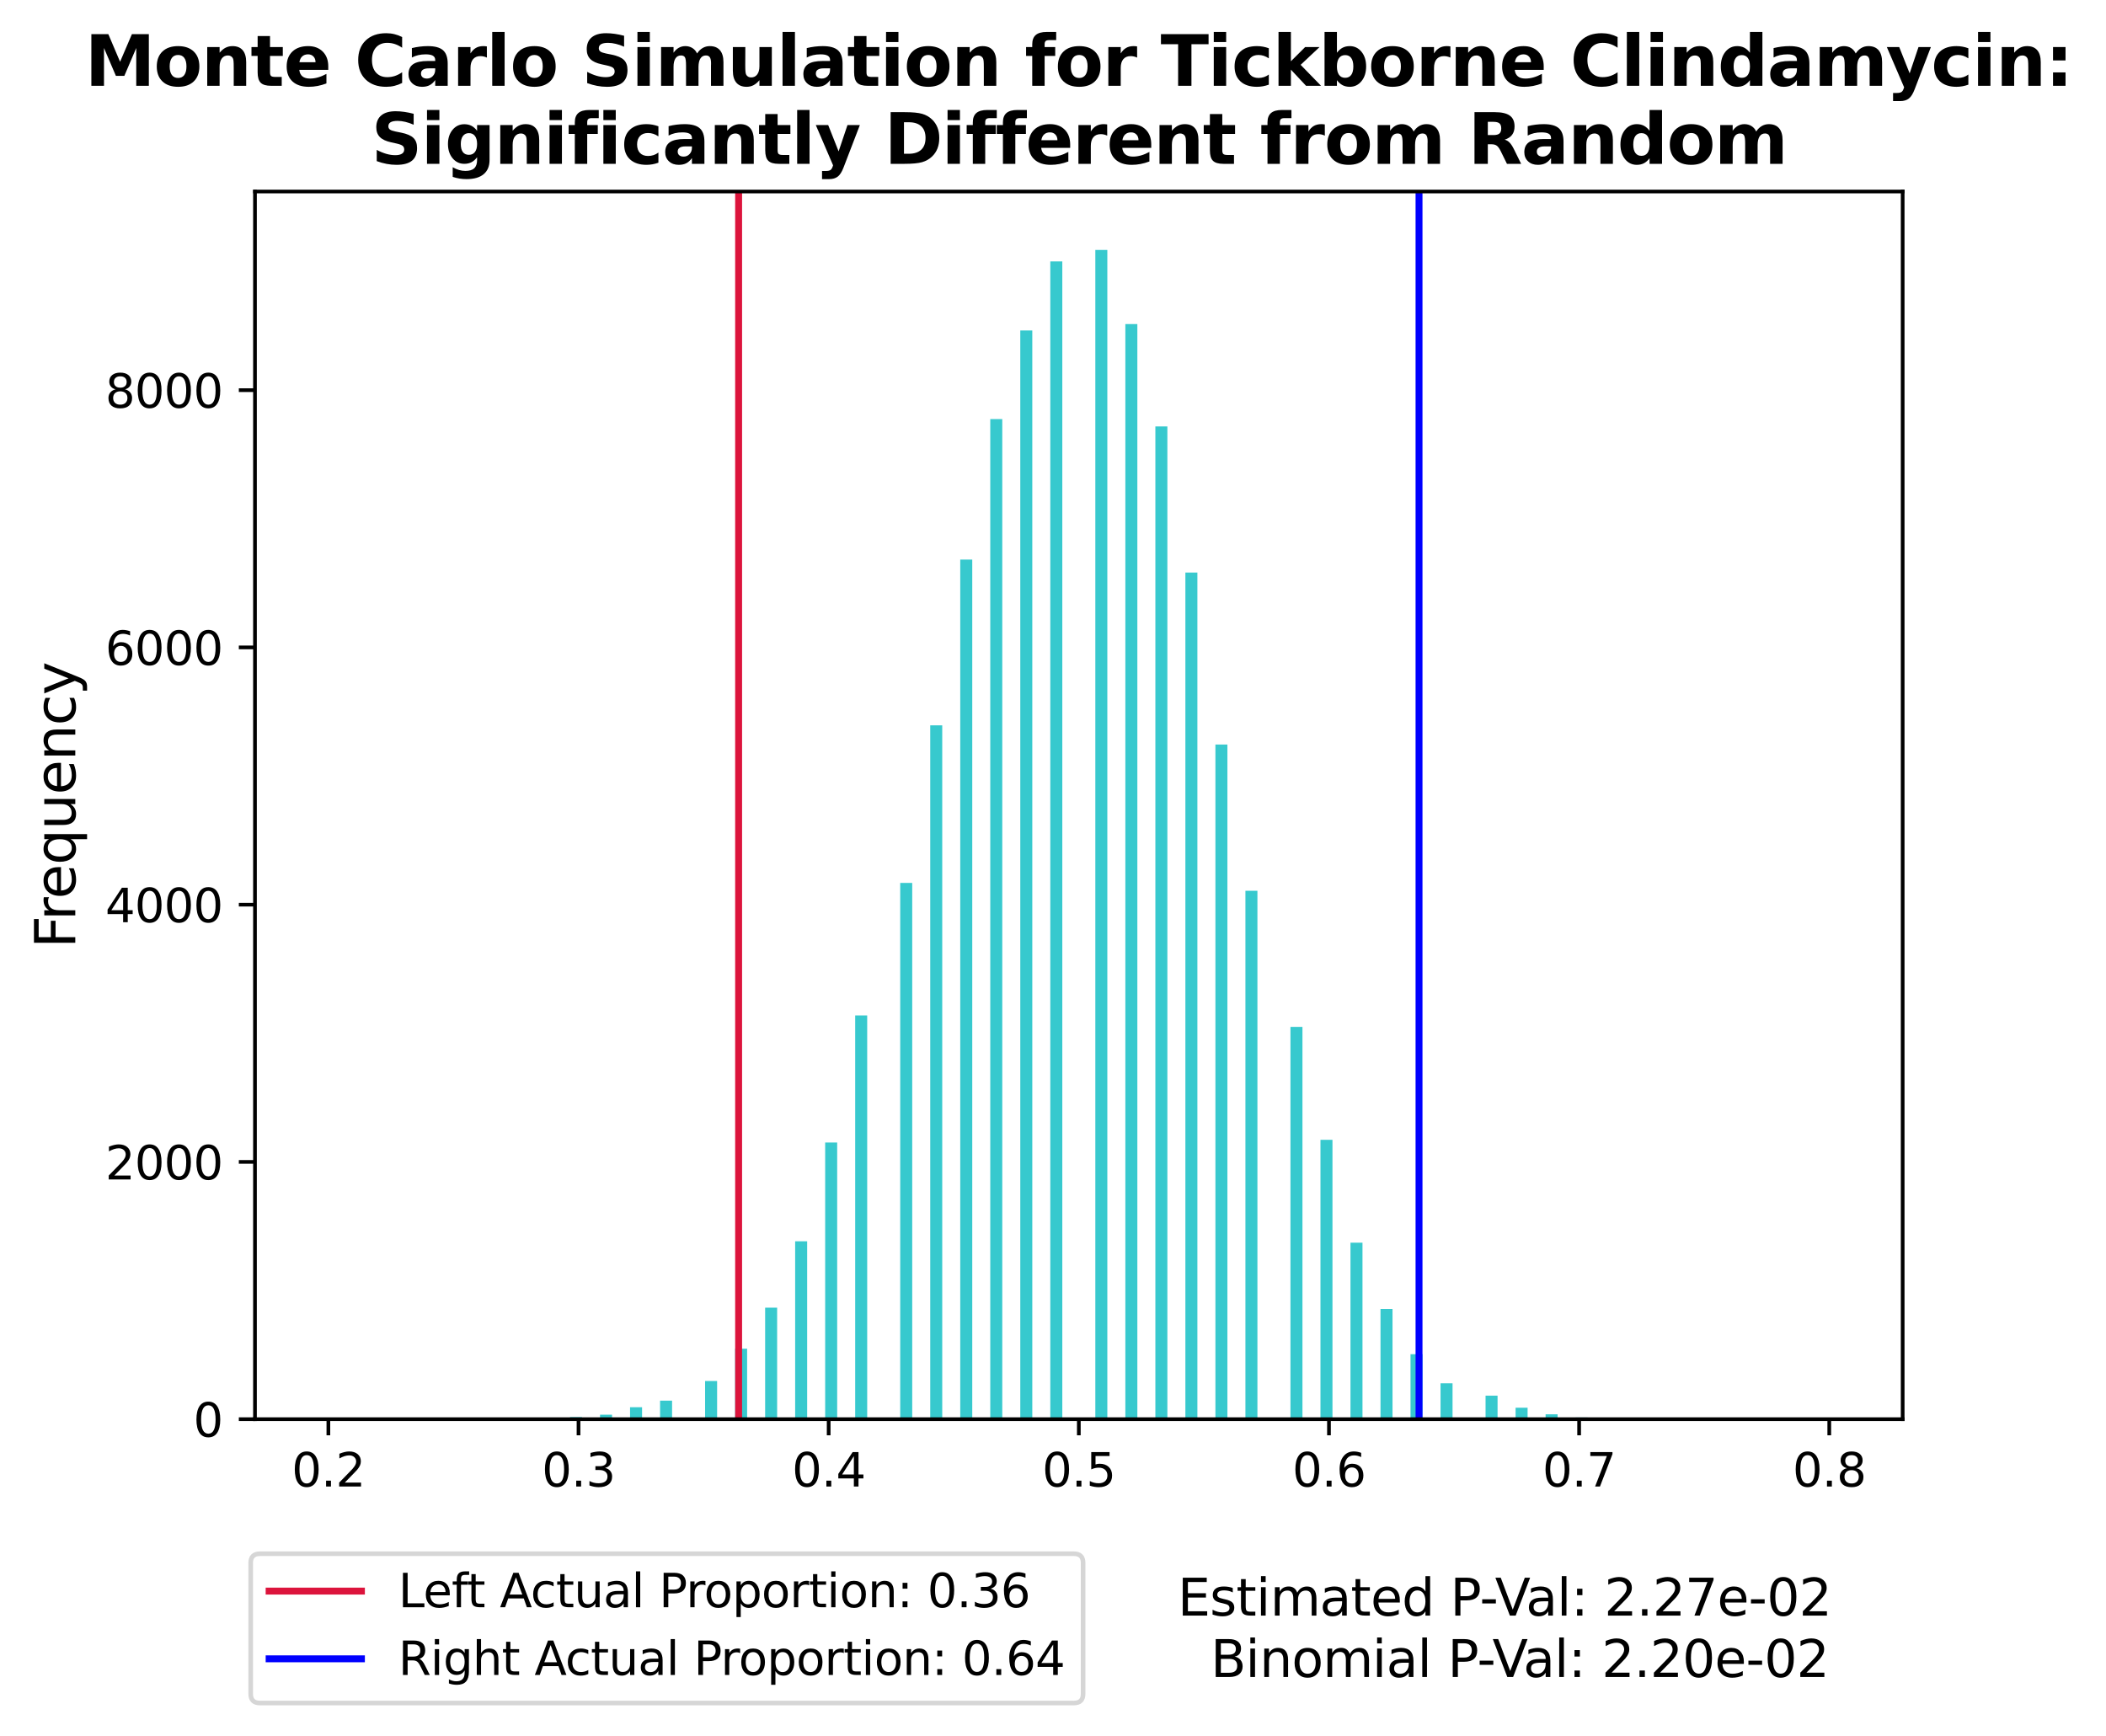 <?xml version="1.0" encoding="utf-8" standalone="no"?>
<!DOCTYPE svg PUBLIC "-//W3C//DTD SVG 1.1//EN"
  "http://www.w3.org/Graphics/SVG/1.1/DTD/svg11.dtd">
<svg xmlns:xlink="http://www.w3.org/1999/xlink" width="456.455pt" height="376.352pt" viewBox="0 0 456.455 376.352" xmlns="http://www.w3.org/2000/svg" version="1.1">
 <defs>
  <style type="text/css">*{stroke-linejoin: round; stroke-linecap: butt}</style>
 </defs>
 <g id="figure_1">
  <g id="patch_1">
   <path d="M 0 376.352 
L 456.455 376.352 
L 456.455 0 
L 0 0 
z
" style="fill: #ffffff"/>
  </g>
  <g id="axes_1">
   <g id="patch_2">
    <path d="M 55.264 307.624 
L 412.384 307.624 
L 412.384 41.512 
L 55.264 41.512 
z
" style="fill: #ffffff"/>
   </g>
   <g id="patch_3">
    <path d="M 71.496 307.624 
L 74.099 307.624 
L 74.099 307.624 
L 71.496 307.624 
z
" clip-path="url(#p2f12c580f2)" style="fill: #06bcc1; opacity: 0.8"/>
   </g>
   <g id="patch_4">
    <path d="M 74.75 307.624 
L 77.352 307.624 
L 77.352 307.624 
L 74.75 307.624 
z
" clip-path="url(#p2f12c580f2)" style="fill: #06bcc1; opacity: 0.8"/>
   </g>
   <g id="patch_5">
    <path d="M 78.003 307.624 
L 80.605 307.624 
L 80.605 307.624 
L 78.003 307.624 
z
" clip-path="url(#p2f12c580f2)" style="fill: #06bcc1; opacity: 0.8"/>
   </g>
   <g id="patch_6">
    <path d="M 81.256 307.624 
L 83.858 307.624 
L 83.858 307.624 
L 81.256 307.624 
z
" clip-path="url(#p2f12c580f2)" style="fill: #06bcc1; opacity: 0.8"/>
   </g>
   <g id="patch_7">
    <path d="M 84.509 307.624 
L 87.111 307.624 
L 87.111 307.624 
L 84.509 307.624 
z
" clip-path="url(#p2f12c580f2)" style="fill: #06bcc1; opacity: 0.8"/>
   </g>
   <g id="patch_8">
    <path d="M 87.762 307.624 
L 90.364 307.624 
L 90.364 307.624 
L 87.762 307.624 
z
" clip-path="url(#p2f12c580f2)" style="fill: #06bcc1; opacity: 0.8"/>
   </g>
   <g id="patch_9">
    <path d="M 91.015 307.624 
L 93.617 307.624 
L 93.617 307.624 
L 91.015 307.624 
z
" clip-path="url(#p2f12c580f2)" style="fill: #06bcc1; opacity: 0.8"/>
   </g>
   <g id="patch_10">
    <path d="M 94.268 307.624 
L 96.87 307.624 
L 96.87 307.596 
L 94.268 307.596 
z
" clip-path="url(#p2f12c580f2)" style="fill: #06bcc1; opacity: 0.8"/>
   </g>
   <g id="patch_11">
    <path d="M 97.521 307.624 
L 100.123 307.624 
L 100.123 307.624 
L 97.521 307.624 
z
" clip-path="url(#p2f12c580f2)" style="fill: #06bcc1; opacity: 0.8"/>
   </g>
   <g id="patch_12">
    <path d="M 100.774 307.624 
L 103.376 307.624 
L 103.376 307.596 
L 100.774 307.596 
z
" clip-path="url(#p2f12c580f2)" style="fill: #06bcc1; opacity: 0.8"/>
   </g>
   <g id="patch_13">
    <path d="M 104.027 307.624 
L 106.629 307.624 
L 106.629 307.624 
L 104.027 307.624 
z
" clip-path="url(#p2f12c580f2)" style="fill: #06bcc1; opacity: 0.8"/>
   </g>
   <g id="patch_14">
    <path d="M 107.28 307.624 
L 109.882 307.624 
L 109.882 307.624 
L 107.28 307.624 
z
" clip-path="url(#p2f12c580f2)" style="fill: #06bcc1; opacity: 0.8"/>
   </g>
   <g id="patch_15">
    <path d="M 110.533 307.624 
L 113.136 307.624 
L 113.136 307.54 
L 110.533 307.54 
z
" clip-path="url(#p2f12c580f2)" style="fill: #06bcc1; opacity: 0.8"/>
   </g>
   <g id="patch_16">
    <path d="M 113.786 307.624 
L 116.389 307.624 
L 116.389 307.624 
L 113.786 307.624 
z
" clip-path="url(#p2f12c580f2)" style="fill: #06bcc1; opacity: 0.8"/>
   </g>
   <g id="patch_17">
    <path d="M 117.039 307.624 
L 119.642 307.624 
L 119.642 307.428 
L 117.039 307.428 
z
" clip-path="url(#p2f12c580f2)" style="fill: #06bcc1; opacity: 0.8"/>
   </g>
   <g id="patch_18">
    <path d="M 120.292 307.624 
L 122.895 307.624 
L 122.895 307.624 
L 120.292 307.624 
z
" clip-path="url(#p2f12c580f2)" style="fill: #06bcc1; opacity: 0.8"/>
   </g>
   <g id="patch_19">
    <path d="M 123.545 307.624 
L 126.148 307.624 
L 126.148 307.177 
L 123.545 307.177 
z
" clip-path="url(#p2f12c580f2)" style="fill: #06bcc1; opacity: 0.8"/>
   </g>
   <g id="patch_20">
    <path d="M 126.798 307.624 
L 129.401 307.624 
L 129.401 307.624 
L 126.798 307.624 
z
" clip-path="url(#p2f12c580f2)" style="fill: #06bcc1; opacity: 0.8"/>
   </g>
   <g id="patch_21">
    <path d="M 130.051 307.624 
L 132.654 307.624 
L 132.654 306.648 
L 130.051 306.648 
z
" clip-path="url(#p2f12c580f2)" style="fill: #06bcc1; opacity: 0.8"/>
   </g>
   <g id="patch_22">
    <path d="M 133.304 307.624 
L 135.907 307.624 
L 135.907 307.624 
L 133.304 307.624 
z
" clip-path="url(#p2f12c580f2)" style="fill: #06bcc1; opacity: 0.8"/>
   </g>
   <g id="patch_23">
    <path d="M 136.558 307.624 
L 139.16 307.624 
L 139.16 305.031 
L 136.558 305.031 
z
" clip-path="url(#p2f12c580f2)" style="fill: #06bcc1; opacity: 0.8"/>
   </g>
   <g id="patch_24">
    <path d="M 139.811 307.624 
L 142.413 307.624 
L 142.413 307.624 
L 139.811 307.624 
z
" clip-path="url(#p2f12c580f2)" style="fill: #06bcc1; opacity: 0.8"/>
   </g>
   <g id="patch_25">
    <path d="M 143.064 307.624 
L 145.666 307.624 
L 145.666 303.609 
L 143.064 303.609 
z
" clip-path="url(#p2f12c580f2)" style="fill: #06bcc1; opacity: 0.8"/>
   </g>
   <g id="patch_26">
    <path d="M 146.317 307.624 
L 148.919 307.624 
L 148.919 307.624 
L 146.317 307.624 
z
" clip-path="url(#p2f12c580f2)" style="fill: #06bcc1; opacity: 0.8"/>
   </g>
   <g id="patch_27">
    <path d="M 149.57 307.624 
L 152.172 307.624 
L 152.172 307.624 
L 149.57 307.624 
z
" clip-path="url(#p2f12c580f2)" style="fill: #06bcc1; opacity: 0.8"/>
   </g>
   <g id="patch_28">
    <path d="M 152.823 307.624 
L 155.425 307.624 
L 155.425 299.343 
L 152.823 299.343 
z
" clip-path="url(#p2f12c580f2)" style="fill: #06bcc1; opacity: 0.8"/>
   </g>
   <g id="patch_29">
    <path d="M 156.076 307.624 
L 158.678 307.624 
L 158.678 307.624 
L 156.076 307.624 
z
" clip-path="url(#p2f12c580f2)" style="fill: #06bcc1; opacity: 0.8"/>
   </g>
   <g id="patch_30">
    <path d="M 159.329 307.624 
L 161.931 307.624 
L 161.931 292.345 
L 159.329 292.345 
z
" clip-path="url(#p2f12c580f2)" style="fill: #06bcc1; opacity: 0.8"/>
   </g>
   <g id="patch_31">
    <path d="M 162.582 307.624 
L 165.184 307.624 
L 165.184 307.624 
L 162.582 307.624 
z
" clip-path="url(#p2f12c580f2)" style="fill: #06bcc1; opacity: 0.8"/>
   </g>
   <g id="patch_32">
    <path d="M 165.835 307.624 
L 168.437 307.624 
L 168.437 283.451 
L 165.835 283.451 
z
" clip-path="url(#p2f12c580f2)" style="fill: #06bcc1; opacity: 0.8"/>
   </g>
   <g id="patch_33">
    <path d="M 169.088 307.624 
L 171.69 307.624 
L 171.69 307.624 
L 169.088 307.624 
z
" clip-path="url(#p2f12c580f2)" style="fill: #06bcc1; opacity: 0.8"/>
   </g>
   <g id="patch_34">
    <path d="M 172.341 307.624 
L 174.944 307.624 
L 174.944 269.064 
L 172.341 269.064 
z
" clip-path="url(#p2f12c580f2)" style="fill: #06bcc1; opacity: 0.8"/>
   </g>
   <g id="patch_35">
    <path d="M 175.594 307.624 
L 178.197 307.624 
L 178.197 307.624 
L 175.594 307.624 
z
" clip-path="url(#p2f12c580f2)" style="fill: #06bcc1; opacity: 0.8"/>
   </g>
   <g id="patch_36">
    <path d="M 178.847 307.624 
L 181.45 307.624 
L 181.45 247.651 
L 178.847 247.651 
z
" clip-path="url(#p2f12c580f2)" style="fill: #06bcc1; opacity: 0.8"/>
   </g>
   <g id="patch_37">
    <path d="M 182.1 307.624 
L 184.703 307.624 
L 184.703 307.624 
L 182.1 307.624 
z
" clip-path="url(#p2f12c580f2)" style="fill: #06bcc1; opacity: 0.8"/>
   </g>
   <g id="patch_38">
    <path d="M 185.353 307.624 
L 187.956 307.624 
L 187.956 220.105 
L 185.353 220.105 
z
" clip-path="url(#p2f12c580f2)" style="fill: #06bcc1; opacity: 0.8"/>
   </g>
   <g id="patch_39">
    <path d="M 188.606 307.624 
L 191.209 307.624 
L 191.209 307.624 
L 188.606 307.624 
z
" clip-path="url(#p2f12c580f2)" style="fill: #06bcc1; opacity: 0.8"/>
   </g>
   <g id="patch_40">
    <path d="M 191.859 307.624 
L 194.462 307.624 
L 194.462 307.624 
L 191.859 307.624 
z
" clip-path="url(#p2f12c580f2)" style="fill: #06bcc1; opacity: 0.8"/>
   </g>
   <g id="patch_41">
    <path d="M 195.112 307.624 
L 197.715 307.624 
L 197.715 191.387 
L 195.112 191.387 
z
" clip-path="url(#p2f12c580f2)" style="fill: #06bcc1; opacity: 0.8"/>
   </g>
   <g id="patch_42">
    <path d="M 198.365 307.624 
L 200.968 307.624 
L 200.968 307.624 
L 198.365 307.624 
z
" clip-path="url(#p2f12c580f2)" style="fill: #06bcc1; opacity: 0.8"/>
   </g>
   <g id="patch_43">
    <path d="M 201.619 307.624 
L 204.221 307.624 
L 204.221 157.232 
L 201.619 157.232 
z
" clip-path="url(#p2f12c580f2)" style="fill: #06bcc1; opacity: 0.8"/>
   </g>
   <g id="patch_44">
    <path d="M 204.872 307.624 
L 207.474 307.624 
L 207.474 307.624 
L 204.872 307.624 
z
" clip-path="url(#p2f12c580f2)" style="fill: #06bcc1; opacity: 0.8"/>
   </g>
   <g id="patch_45">
    <path d="M 208.125 307.624 
L 210.727 307.624 
L 210.727 121.294 
L 208.125 121.294 
z
" clip-path="url(#p2f12c580f2)" style="fill: #06bcc1; opacity: 0.8"/>
   </g>
   <g id="patch_46">
    <path d="M 211.378 307.624 
L 213.98 307.624 
L 213.98 307.624 
L 211.378 307.624 
z
" clip-path="url(#p2f12c580f2)" style="fill: #06bcc1; opacity: 0.8"/>
   </g>
   <g id="patch_47">
    <path d="M 214.631 307.624 
L 217.233 307.624 
L 217.233 90.847 
L 214.631 90.847 
z
" clip-path="url(#p2f12c580f2)" style="fill: #06bcc1; opacity: 0.8"/>
   </g>
   <g id="patch_48">
    <path d="M 217.884 307.624 
L 220.486 307.624 
L 220.486 307.624 
L 217.884 307.624 
z
" clip-path="url(#p2f12c580f2)" style="fill: #06bcc1; opacity: 0.8"/>
   </g>
   <g id="patch_49">
    <path d="M 221.137 307.624 
L 223.739 307.624 
L 223.739 71.637 
L 221.137 71.637 
z
" clip-path="url(#p2f12c580f2)" style="fill: #06bcc1; opacity: 0.8"/>
   </g>
   <g id="patch_50">
    <path d="M 224.39 307.624 
L 226.992 307.624 
L 226.992 307.624 
L 224.39 307.624 
z
" clip-path="url(#p2f12c580f2)" style="fill: #06bcc1; opacity: 0.8"/>
   </g>
   <g id="patch_51">
    <path d="M 227.643 307.624 
L 230.245 307.624 
L 230.245 56.665 
L 227.643 56.665 
z
" clip-path="url(#p2f12c580f2)" style="fill: #06bcc1; opacity: 0.8"/>
   </g>
   <g id="patch_52">
    <path d="M 230.896 307.624 
L 233.498 307.624 
L 233.498 307.624 
L 230.896 307.624 
z
" clip-path="url(#p2f12c580f2)" style="fill: #06bcc1; opacity: 0.8"/>
   </g>
   <g id="patch_53">
    <path d="M 234.149 307.624 
L 236.751 307.624 
L 236.751 307.624 
L 234.149 307.624 
z
" clip-path="url(#p2f12c580f2)" style="fill: #06bcc1; opacity: 0.8"/>
   </g>
   <g id="patch_54">
    <path d="M 237.402 307.624 
L 240.005 307.624 
L 240.005 54.184 
L 237.402 54.184 
z
" clip-path="url(#p2f12c580f2)" style="fill: #06bcc1; opacity: 0.8"/>
   </g>
   <g id="patch_55">
    <path d="M 240.655 307.624 
L 243.258 307.624 
L 243.258 307.624 
L 240.655 307.624 
z
" clip-path="url(#p2f12c580f2)" style="fill: #06bcc1; opacity: 0.8"/>
   </g>
   <g id="patch_56">
    <path d="M 243.908 307.624 
L 246.511 307.624 
L 246.511 70.243 
L 243.908 70.243 
z
" clip-path="url(#p2f12c580f2)" style="fill: #06bcc1; opacity: 0.8"/>
   </g>
   <g id="patch_57">
    <path d="M 247.161 307.624 
L 249.764 307.624 
L 249.764 307.624 
L 247.161 307.624 
z
" clip-path="url(#p2f12c580f2)" style="fill: #06bcc1; opacity: 0.8"/>
   </g>
   <g id="patch_58">
    <path d="M 250.414 307.624 
L 253.017 307.624 
L 253.017 92.437 
L 250.414 92.437 
z
" clip-path="url(#p2f12c580f2)" style="fill: #06bcc1; opacity: 0.8"/>
   </g>
   <g id="patch_59">
    <path d="M 253.667 307.624 
L 256.27 307.624 
L 256.27 307.624 
L 253.667 307.624 
z
" clip-path="url(#p2f12c580f2)" style="fill: #06bcc1; opacity: 0.8"/>
   </g>
   <g id="patch_60">
    <path d="M 256.92 307.624 
L 259.523 307.624 
L 259.523 124.11 
L 256.92 124.11 
z
" clip-path="url(#p2f12c580f2)" style="fill: #06bcc1; opacity: 0.8"/>
   </g>
   <g id="patch_61">
    <path d="M 260.173 307.624 
L 262.776 307.624 
L 262.776 307.624 
L 260.173 307.624 
z
" clip-path="url(#p2f12c580f2)" style="fill: #06bcc1; opacity: 0.8"/>
   </g>
   <g id="patch_62">
    <path d="M 263.427 307.624 
L 266.029 307.624 
L 266.029 161.387 
L 263.427 161.387 
z
" clip-path="url(#p2f12c580f2)" style="fill: #06bcc1; opacity: 0.8"/>
   </g>
   <g id="patch_63">
    <path d="M 266.68 307.624 
L 269.282 307.624 
L 269.282 307.624 
L 266.68 307.624 
z
" clip-path="url(#p2f12c580f2)" style="fill: #06bcc1; opacity: 0.8"/>
   </g>
   <g id="patch_64">
    <path d="M 269.933 307.624 
L 272.535 307.624 
L 272.535 193.088 
L 269.933 193.088 
z
" clip-path="url(#p2f12c580f2)" style="fill: #06bcc1; opacity: 0.8"/>
   </g>
   <g id="patch_65">
    <path d="M 273.186 307.624 
L 275.788 307.624 
L 275.788 307.624 
L 273.186 307.624 
z
" clip-path="url(#p2f12c580f2)" style="fill: #06bcc1; opacity: 0.8"/>
   </g>
   <g id="patch_66">
    <path d="M 276.439 307.624 
L 279.041 307.624 
L 279.041 307.624 
L 276.439 307.624 
z
" clip-path="url(#p2f12c580f2)" style="fill: #06bcc1; opacity: 0.8"/>
   </g>
   <g id="patch_67">
    <path d="M 279.692 307.624 
L 282.294 307.624 
L 282.294 222.586 
L 279.692 222.586 
z
" clip-path="url(#p2f12c580f2)" style="fill: #06bcc1; opacity: 0.8"/>
   </g>
   <g id="patch_68">
    <path d="M 282.945 307.624 
L 285.547 307.624 
L 285.547 307.624 
L 282.945 307.624 
z
" clip-path="url(#p2f12c580f2)" style="fill: #06bcc1; opacity: 0.8"/>
   </g>
   <g id="patch_69">
    <path d="M 286.198 307.624 
L 288.8 307.624 
L 288.8 247.066 
L 286.198 247.066 
z
" clip-path="url(#p2f12c580f2)" style="fill: #06bcc1; opacity: 0.8"/>
   </g>
   <g id="patch_70">
    <path d="M 289.451 307.624 
L 292.053 307.624 
L 292.053 307.624 
L 289.451 307.624 
z
" clip-path="url(#p2f12c580f2)" style="fill: #06bcc1; opacity: 0.8"/>
   </g>
   <g id="patch_71">
    <path d="M 292.704 307.624 
L 295.306 307.624 
L 295.306 269.371 
L 292.704 269.371 
z
" clip-path="url(#p2f12c580f2)" style="fill: #06bcc1; opacity: 0.8"/>
   </g>
   <g id="patch_72">
    <path d="M 295.957 307.624 
L 298.559 307.624 
L 298.559 307.624 
L 295.957 307.624 
z
" clip-path="url(#p2f12c580f2)" style="fill: #06bcc1; opacity: 0.8"/>
   </g>
   <g id="patch_73">
    <path d="M 299.21 307.624 
L 301.813 307.624 
L 301.813 283.729 
L 299.21 283.729 
z
" clip-path="url(#p2f12c580f2)" style="fill: #06bcc1; opacity: 0.8"/>
   </g>
   <g id="patch_74">
    <path d="M 302.463 307.624 
L 305.066 307.624 
L 305.066 307.624 
L 302.463 307.624 
z
" clip-path="url(#p2f12c580f2)" style="fill: #06bcc1; opacity: 0.8"/>
   </g>
   <g id="patch_75">
    <path d="M 305.716 307.624 
L 308.319 307.624 
L 308.319 293.544 
L 305.716 293.544 
z
" clip-path="url(#p2f12c580f2)" style="fill: #06bcc1; opacity: 0.8"/>
   </g>
   <g id="patch_76">
    <path d="M 308.969 307.624 
L 311.572 307.624 
L 311.572 307.624 
L 308.969 307.624 
z
" clip-path="url(#p2f12c580f2)" style="fill: #06bcc1; opacity: 0.8"/>
   </g>
   <g id="patch_77">
    <path d="M 312.222 307.624 
L 314.825 307.624 
L 314.825 299.845 
L 312.222 299.845 
z
" clip-path="url(#p2f12c580f2)" style="fill: #06bcc1; opacity: 0.8"/>
   </g>
   <g id="patch_78">
    <path d="M 315.475 307.624 
L 318.078 307.624 
L 318.078 307.624 
L 315.475 307.624 
z
" clip-path="url(#p2f12c580f2)" style="fill: #06bcc1; opacity: 0.8"/>
   </g>
   <g id="patch_79">
    <path d="M 318.728 307.624 
L 321.331 307.624 
L 321.331 307.624 
L 318.728 307.624 
z
" clip-path="url(#p2f12c580f2)" style="fill: #06bcc1; opacity: 0.8"/>
   </g>
   <g id="patch_80">
    <path d="M 321.981 307.624 
L 324.584 307.624 
L 324.584 302.521 
L 321.981 302.521 
z
" clip-path="url(#p2f12c580f2)" style="fill: #06bcc1; opacity: 0.8"/>
   </g>
   <g id="patch_81">
    <path d="M 325.234 307.624 
L 327.837 307.624 
L 327.837 307.624 
L 325.234 307.624 
z
" clip-path="url(#p2f12c580f2)" style="fill: #06bcc1; opacity: 0.8"/>
   </g>
   <g id="patch_82">
    <path d="M 328.488 307.624 
L 331.09 307.624 
L 331.09 305.142 
L 328.488 305.142 
z
" clip-path="url(#p2f12c580f2)" style="fill: #06bcc1; opacity: 0.8"/>
   </g>
   <g id="patch_83">
    <path d="M 331.741 307.624 
L 334.343 307.624 
L 334.343 307.624 
L 331.741 307.624 
z
" clip-path="url(#p2f12c580f2)" style="fill: #06bcc1; opacity: 0.8"/>
   </g>
   <g id="patch_84">
    <path d="M 334.994 307.624 
L 337.596 307.624 
L 337.596 306.564 
L 334.994 306.564 
z
" clip-path="url(#p2f12c580f2)" style="fill: #06bcc1; opacity: 0.8"/>
   </g>
   <g id="patch_85">
    <path d="M 338.247 307.624 
L 340.849 307.624 
L 340.849 307.624 
L 338.247 307.624 
z
" clip-path="url(#p2f12c580f2)" style="fill: #06bcc1; opacity: 0.8"/>
   </g>
   <g id="patch_86">
    <path d="M 341.5 307.624 
L 344.102 307.624 
L 344.102 307.261 
L 341.5 307.261 
z
" clip-path="url(#p2f12c580f2)" style="fill: #06bcc1; opacity: 0.8"/>
   </g>
   <g id="patch_87">
    <path d="M 344.753 307.624 
L 347.355 307.624 
L 347.355 307.624 
L 344.753 307.624 
z
" clip-path="url(#p2f12c580f2)" style="fill: #06bcc1; opacity: 0.8"/>
   </g>
   <g id="patch_88">
    <path d="M 348.006 307.624 
L 350.608 307.624 
L 350.608 307.373 
L 348.006 307.373 
z
" clip-path="url(#p2f12c580f2)" style="fill: #06bcc1; opacity: 0.8"/>
   </g>
   <g id="patch_89">
    <path d="M 351.259 307.624 
L 353.861 307.624 
L 353.861 307.624 
L 351.259 307.624 
z
" clip-path="url(#p2f12c580f2)" style="fill: #06bcc1; opacity: 0.8"/>
   </g>
   <g id="patch_90">
    <path d="M 354.512 307.624 
L 357.114 307.624 
L 357.114 307.568 
L 354.512 307.568 
z
" clip-path="url(#p2f12c580f2)" style="fill: #06bcc1; opacity: 0.8"/>
   </g>
   <g id="patch_91">
    <path d="M 357.765 307.624 
L 360.367 307.624 
L 360.367 307.624 
L 357.765 307.624 
z
" clip-path="url(#p2f12c580f2)" style="fill: #06bcc1; opacity: 0.8"/>
   </g>
   <g id="patch_92">
    <path d="M 361.018 307.624 
L 363.621 307.624 
L 363.621 307.624 
L 361.018 307.624 
z
" clip-path="url(#p2f12c580f2)" style="fill: #06bcc1; opacity: 0.8"/>
   </g>
   <g id="patch_93">
    <path d="M 364.271 307.624 
L 366.874 307.624 
L 366.874 307.596 
L 364.271 307.596 
z
" clip-path="url(#p2f12c580f2)" style="fill: #06bcc1; opacity: 0.8"/>
   </g>
   <g id="patch_94">
    <path d="M 367.524 307.624 
L 370.127 307.624 
L 370.127 307.624 
L 367.524 307.624 
z
" clip-path="url(#p2f12c580f2)" style="fill: #06bcc1; opacity: 0.8"/>
   </g>
   <g id="patch_95">
    <path d="M 370.777 307.624 
L 373.38 307.624 
L 373.38 307.568 
L 370.777 307.568 
z
" clip-path="url(#p2f12c580f2)" style="fill: #06bcc1; opacity: 0.8"/>
   </g>
   <g id="patch_96">
    <path d="M 374.03 307.624 
L 376.633 307.624 
L 376.633 307.624 
L 374.03 307.624 
z
" clip-path="url(#p2f12c580f2)" style="fill: #06bcc1; opacity: 0.8"/>
   </g>
   <g id="patch_97">
    <path d="M 377.283 307.624 
L 379.886 307.624 
L 379.886 307.624 
L 377.283 307.624 
z
" clip-path="url(#p2f12c580f2)" style="fill: #06bcc1; opacity: 0.8"/>
   </g>
   <g id="patch_98">
    <path d="M 380.536 307.624 
L 383.139 307.624 
L 383.139 307.624 
L 380.536 307.624 
z
" clip-path="url(#p2f12c580f2)" style="fill: #06bcc1; opacity: 0.8"/>
   </g>
   <g id="patch_99">
    <path d="M 383.789 307.624 
L 386.392 307.624 
L 386.392 307.624 
L 383.789 307.624 
z
" clip-path="url(#p2f12c580f2)" style="fill: #06bcc1; opacity: 0.8"/>
   </g>
   <g id="patch_100">
    <path d="M 387.042 307.624 
L 389.645 307.624 
L 389.645 307.624 
L 387.042 307.624 
z
" clip-path="url(#p2f12c580f2)" style="fill: #06bcc1; opacity: 0.8"/>
   </g>
   <g id="patch_101">
    <path d="M 390.296 307.624 
L 392.898 307.624 
L 392.898 307.624 
L 390.296 307.624 
z
" clip-path="url(#p2f12c580f2)" style="fill: #06bcc1; opacity: 0.8"/>
   </g>
   <g id="patch_102">
    <path d="M 393.549 307.624 
L 396.151 307.624 
L 396.151 307.624 
L 393.549 307.624 
z
" clip-path="url(#p2f12c580f2)" style="fill: #06bcc1; opacity: 0.8"/>
   </g>
   <g id="matplotlib.axis_1">
    <g id="xtick_1">
     <g id="line2d_1">
      <defs>
       <path id="mf24ee81e29" d="M 0 0 
L 0 3.5 
" style="stroke: #000000; stroke-width: 0.8"/>
      </defs>
      <g>
       <use xlink:href="#mf24ee81e29" x="71.171" y="307.624" style="stroke: #000000; stroke-width: 0.8"/>
      </g>
     </g>
     <g id="text_1">
      <!-- 0.2 -->
      <g transform="translate(63.22 322.222) scale(0.1 -0.1)">
       <defs>
        <path id="DejaVuSans-30" d="M 2034 4250 
Q 1547 4250 1301 3770 
Q 1056 3291 1056 2328 
Q 1056 1369 1301 889 
Q 1547 409 2034 409 
Q 2525 409 2770 889 
Q 3016 1369 3016 2328 
Q 3016 3291 2770 3770 
Q 2525 4250 2034 4250 
z
M 2034 4750 
Q 2819 4750 3233 4129 
Q 3647 3509 3647 2328 
Q 3647 1150 3233 529 
Q 2819 -91 2034 -91 
Q 1250 -91 836 529 
Q 422 1150 422 2328 
Q 422 3509 836 4129 
Q 1250 4750 2034 4750 
z
" transform="scale(0.016)"/>
        <path id="DejaVuSans-2e" d="M 684 794 
L 1344 794 
L 1344 0 
L 684 0 
L 684 794 
z
" transform="scale(0.016)"/>
        <path id="DejaVuSans-32" d="M 1228 531 
L 3431 531 
L 3431 0 
L 469 0 
L 469 531 
Q 828 903 1448 1529 
Q 2069 2156 2228 2338 
Q 2531 2678 2651 2914 
Q 2772 3150 2772 3378 
Q 2772 3750 2511 3984 
Q 2250 4219 1831 4219 
Q 1534 4219 1204 4116 
Q 875 4013 500 3803 
L 500 4441 
Q 881 4594 1212 4672 
Q 1544 4750 1819 4750 
Q 2544 4750 2975 4387 
Q 3406 4025 3406 3419 
Q 3406 3131 3298 2873 
Q 3191 2616 2906 2266 
Q 2828 2175 2409 1742 
Q 1991 1309 1228 531 
z
" transform="scale(0.016)"/>
       </defs>
       <use xlink:href="#DejaVuSans-30"/>
       <use xlink:href="#DejaVuSans-2e" x="63.623"/>
       <use xlink:href="#DejaVuSans-32" x="95.41"/>
      </g>
     </g>
    </g>
    <g id="xtick_2">
     <g id="line2d_2">
      <g>
       <use xlink:href="#mf24ee81e29" x="125.389" y="307.624" style="stroke: #000000; stroke-width: 0.8"/>
      </g>
     </g>
     <g id="text_2">
      <!-- 0.3 -->
      <g transform="translate(117.437 322.222) scale(0.1 -0.1)">
       <defs>
        <path id="DejaVuSans-33" d="M 2597 2516 
Q 3050 2419 3304 2112 
Q 3559 1806 3559 1356 
Q 3559 666 3084 287 
Q 2609 -91 1734 -91 
Q 1441 -91 1130 -33 
Q 819 25 488 141 
L 488 750 
Q 750 597 1062 519 
Q 1375 441 1716 441 
Q 2309 441 2620 675 
Q 2931 909 2931 1356 
Q 2931 1769 2642 2001 
Q 2353 2234 1838 2234 
L 1294 2234 
L 1294 2753 
L 1863 2753 
Q 2328 2753 2575 2939 
Q 2822 3125 2822 3475 
Q 2822 3834 2567 4026 
Q 2313 4219 1838 4219 
Q 1578 4219 1281 4162 
Q 984 4106 628 3988 
L 628 4550 
Q 988 4650 1302 4700 
Q 1616 4750 1894 4750 
Q 2613 4750 3031 4423 
Q 3450 4097 3450 3541 
Q 3450 3153 3228 2886 
Q 3006 2619 2597 2516 
z
" transform="scale(0.016)"/>
       </defs>
       <use xlink:href="#DejaVuSans-30"/>
       <use xlink:href="#DejaVuSans-2e" x="63.623"/>
       <use xlink:href="#DejaVuSans-33" x="95.41"/>
      </g>
     </g>
    </g>
    <g id="xtick_3">
     <g id="line2d_3">
      <g>
       <use xlink:href="#mf24ee81e29" x="179.606" y="307.624" style="stroke: #000000; stroke-width: 0.8"/>
      </g>
     </g>
     <g id="text_3">
      <!-- 0.4 -->
      <g transform="translate(171.655 322.222) scale(0.1 -0.1)">
       <defs>
        <path id="DejaVuSans-34" d="M 2419 4116 
L 825 1625 
L 2419 1625 
L 2419 4116 
z
M 2253 4666 
L 3047 4666 
L 3047 1625 
L 3713 1625 
L 3713 1100 
L 3047 1100 
L 3047 0 
L 2419 0 
L 2419 1100 
L 313 1100 
L 313 1709 
L 2253 4666 
z
" transform="scale(0.016)"/>
       </defs>
       <use xlink:href="#DejaVuSans-30"/>
       <use xlink:href="#DejaVuSans-2e" x="63.623"/>
       <use xlink:href="#DejaVuSans-34" x="95.41"/>
      </g>
     </g>
    </g>
    <g id="xtick_4">
     <g id="line2d_4">
      <g>
       <use xlink:href="#mf24ee81e29" x="233.824" y="307.624" style="stroke: #000000; stroke-width: 0.8"/>
      </g>
     </g>
     <g id="text_4">
      <!-- 0.5 -->
      <g transform="translate(225.872 322.222) scale(0.1 -0.1)">
       <defs>
        <path id="DejaVuSans-35" d="M 691 4666 
L 3169 4666 
L 3169 4134 
L 1269 4134 
L 1269 2991 
Q 1406 3038 1543 3061 
Q 1681 3084 1819 3084 
Q 2600 3084 3056 2656 
Q 3513 2228 3513 1497 
Q 3513 744 3044 326 
Q 2575 -91 1722 -91 
Q 1428 -91 1123 -41 
Q 819 9 494 109 
L 494 744 
Q 775 591 1075 516 
Q 1375 441 1709 441 
Q 2250 441 2565 725 
Q 2881 1009 2881 1497 
Q 2881 1984 2565 2268 
Q 2250 2553 1709 2553 
Q 1456 2553 1204 2497 
Q 953 2441 691 2322 
L 691 4666 
z
" transform="scale(0.016)"/>
       </defs>
       <use xlink:href="#DejaVuSans-30"/>
       <use xlink:href="#DejaVuSans-2e" x="63.623"/>
       <use xlink:href="#DejaVuSans-35" x="95.41"/>
      </g>
     </g>
    </g>
    <g id="xtick_5">
     <g id="line2d_5">
      <g>
       <use xlink:href="#mf24ee81e29" x="288.041" y="307.624" style="stroke: #000000; stroke-width: 0.8"/>
      </g>
     </g>
     <g id="text_5">
      <!-- 0.6 -->
      <g transform="translate(280.09 322.222) scale(0.1 -0.1)">
       <defs>
        <path id="DejaVuSans-36" d="M 2113 2584 
Q 1688 2584 1439 2293 
Q 1191 2003 1191 1497 
Q 1191 994 1439 701 
Q 1688 409 2113 409 
Q 2538 409 2786 701 
Q 3034 994 3034 1497 
Q 3034 2003 2786 2293 
Q 2538 2584 2113 2584 
z
M 3366 4563 
L 3366 3988 
Q 3128 4100 2886 4159 
Q 2644 4219 2406 4219 
Q 1781 4219 1451 3797 
Q 1122 3375 1075 2522 
Q 1259 2794 1537 2939 
Q 1816 3084 2150 3084 
Q 2853 3084 3261 2657 
Q 3669 2231 3669 1497 
Q 3669 778 3244 343 
Q 2819 -91 2113 -91 
Q 1303 -91 875 529 
Q 447 1150 447 2328 
Q 447 3434 972 4092 
Q 1497 4750 2381 4750 
Q 2619 4750 2861 4703 
Q 3103 4656 3366 4563 
z
" transform="scale(0.016)"/>
       </defs>
       <use xlink:href="#DejaVuSans-30"/>
       <use xlink:href="#DejaVuSans-2e" x="63.623"/>
       <use xlink:href="#DejaVuSans-36" x="95.41"/>
      </g>
     </g>
    </g>
    <g id="xtick_6">
     <g id="line2d_6">
      <g>
       <use xlink:href="#mf24ee81e29" x="342.259" y="307.624" style="stroke: #000000; stroke-width: 0.8"/>
      </g>
     </g>
     <g id="text_6">
      <!-- 0.7 -->
      <g transform="translate(334.307 322.222) scale(0.1 -0.1)">
       <defs>
        <path id="DejaVuSans-37" d="M 525 4666 
L 3525 4666 
L 3525 4397 
L 1831 0 
L 1172 0 
L 2766 4134 
L 525 4134 
L 525 4666 
z
" transform="scale(0.016)"/>
       </defs>
       <use xlink:href="#DejaVuSans-30"/>
       <use xlink:href="#DejaVuSans-2e" x="63.623"/>
       <use xlink:href="#DejaVuSans-37" x="95.41"/>
      </g>
     </g>
    </g>
    <g id="xtick_7">
     <g id="line2d_7">
      <g>
       <use xlink:href="#mf24ee81e29" x="396.476" y="307.624" style="stroke: #000000; stroke-width: 0.8"/>
      </g>
     </g>
     <g id="text_7">
      <!-- 0.8 -->
      <g transform="translate(388.525 322.222) scale(0.1 -0.1)">
       <defs>
        <path id="DejaVuSans-38" d="M 2034 2216 
Q 1584 2216 1326 1975 
Q 1069 1734 1069 1313 
Q 1069 891 1326 650 
Q 1584 409 2034 409 
Q 2484 409 2743 651 
Q 3003 894 3003 1313 
Q 3003 1734 2745 1975 
Q 2488 2216 2034 2216 
z
M 1403 2484 
Q 997 2584 770 2862 
Q 544 3141 544 3541 
Q 544 4100 942 4425 
Q 1341 4750 2034 4750 
Q 2731 4750 3128 4425 
Q 3525 4100 3525 3541 
Q 3525 3141 3298 2862 
Q 3072 2584 2669 2484 
Q 3125 2378 3379 2068 
Q 3634 1759 3634 1313 
Q 3634 634 3220 271 
Q 2806 -91 2034 -91 
Q 1263 -91 848 271 
Q 434 634 434 1313 
Q 434 1759 690 2068 
Q 947 2378 1403 2484 
z
M 1172 3481 
Q 1172 3119 1398 2916 
Q 1625 2713 2034 2713 
Q 2441 2713 2670 2916 
Q 2900 3119 2900 3481 
Q 2900 3844 2670 4047 
Q 2441 4250 2034 4250 
Q 1625 4250 1398 4047 
Q 1172 3844 1172 3481 
z
" transform="scale(0.016)"/>
       </defs>
       <use xlink:href="#DejaVuSans-30"/>
       <use xlink:href="#DejaVuSans-2e" x="63.623"/>
       <use xlink:href="#DejaVuSans-38" x="95.41"/>
      </g>
     </g>
    </g>
   </g>
   <g id="matplotlib.axis_2">
    <g id="ytick_1">
     <g id="line2d_8">
      <defs>
       <path id="me657f04f97" d="M 0 0 
L -3.5 0 
" style="stroke: #000000; stroke-width: 0.8"/>
      </defs>
      <g>
       <use xlink:href="#me657f04f97" x="55.264" y="307.624" style="stroke: #000000; stroke-width: 0.8"/>
      </g>
     </g>
     <g id="text_8">
      <!-- 0 -->
      <g transform="translate(41.901 311.423) scale(0.1 -0.1)">
       <use xlink:href="#DejaVuSans-30"/>
      </g>
     </g>
    </g>
    <g id="ytick_2">
     <g id="line2d_9">
      <g>
       <use xlink:href="#me657f04f97" x="55.264" y="251.861" style="stroke: #000000; stroke-width: 0.8"/>
      </g>
     </g>
     <g id="text_9">
      <!-- 2000 -->
      <g transform="translate(22.814 255.66) scale(0.1 -0.1)">
       <use xlink:href="#DejaVuSans-32"/>
       <use xlink:href="#DejaVuSans-30" x="63.623"/>
       <use xlink:href="#DejaVuSans-30" x="127.246"/>
       <use xlink:href="#DejaVuSans-30" x="190.869"/>
      </g>
     </g>
    </g>
    <g id="ytick_3">
     <g id="line2d_10">
      <g>
       <use xlink:href="#me657f04f97" x="55.264" y="196.099" style="stroke: #000000; stroke-width: 0.8"/>
      </g>
     </g>
     <g id="text_10">
      <!-- 4000 -->
      <g transform="translate(22.814 199.898) scale(0.1 -0.1)">
       <use xlink:href="#DejaVuSans-34"/>
       <use xlink:href="#DejaVuSans-30" x="63.623"/>
       <use xlink:href="#DejaVuSans-30" x="127.246"/>
       <use xlink:href="#DejaVuSans-30" x="190.869"/>
      </g>
     </g>
    </g>
    <g id="ytick_4">
     <g id="line2d_11">
      <g>
       <use xlink:href="#me657f04f97" x="55.264" y="140.336" style="stroke: #000000; stroke-width: 0.8"/>
      </g>
     </g>
     <g id="text_11">
      <!-- 6000 -->
      <g transform="translate(22.814 144.136) scale(0.1 -0.1)">
       <use xlink:href="#DejaVuSans-36"/>
       <use xlink:href="#DejaVuSans-30" x="63.623"/>
       <use xlink:href="#DejaVuSans-30" x="127.246"/>
       <use xlink:href="#DejaVuSans-30" x="190.869"/>
      </g>
     </g>
    </g>
    <g id="ytick_5">
     <g id="line2d_12">
      <g>
       <use xlink:href="#me657f04f97" x="55.264" y="84.574" style="stroke: #000000; stroke-width: 0.8"/>
      </g>
     </g>
     <g id="text_12">
      <!-- 8000 -->
      <g transform="translate(22.814 88.373) scale(0.1 -0.1)">
       <use xlink:href="#DejaVuSans-38"/>
       <use xlink:href="#DejaVuSans-30" x="63.623"/>
       <use xlink:href="#DejaVuSans-30" x="127.246"/>
       <use xlink:href="#DejaVuSans-30" x="190.869"/>
      </g>
     </g>
    </g>
    <g id="text_13">
     <!-- Frequency -->
     <g transform="translate(16.318 205.563) rotate(-90) scale(0.12 -0.12)">
      <defs>
       <path id="DejaVuSans-46" d="M 628 4666 
L 3309 4666 
L 3309 4134 
L 1259 4134 
L 1259 2759 
L 3109 2759 
L 3109 2228 
L 1259 2228 
L 1259 0 
L 628 0 
L 628 4666 
z
" transform="scale(0.016)"/>
       <path id="DejaVuSans-72" d="M 2631 2963 
Q 2534 3019 2420 3045 
Q 2306 3072 2169 3072 
Q 1681 3072 1420 2755 
Q 1159 2438 1159 1844 
L 1159 0 
L 581 0 
L 581 3500 
L 1159 3500 
L 1159 2956 
Q 1341 3275 1631 3429 
Q 1922 3584 2338 3584 
Q 2397 3584 2469 3576 
Q 2541 3569 2628 3553 
L 2631 2963 
z
" transform="scale(0.016)"/>
       <path id="DejaVuSans-65" d="M 3597 1894 
L 3597 1613 
L 953 1613 
Q 991 1019 1311 708 
Q 1631 397 2203 397 
Q 2534 397 2845 478 
Q 3156 559 3463 722 
L 3463 178 
Q 3153 47 2828 -22 
Q 2503 -91 2169 -91 
Q 1331 -91 842 396 
Q 353 884 353 1716 
Q 353 2575 817 3079 
Q 1281 3584 2069 3584 
Q 2775 3584 3186 3129 
Q 3597 2675 3597 1894 
z
M 3022 2063 
Q 3016 2534 2758 2815 
Q 2500 3097 2075 3097 
Q 1594 3097 1305 2825 
Q 1016 2553 972 2059 
L 3022 2063 
z
" transform="scale(0.016)"/>
       <path id="DejaVuSans-71" d="M 947 1747 
Q 947 1113 1208 752 
Q 1469 391 1925 391 
Q 2381 391 2643 752 
Q 2906 1113 2906 1747 
Q 2906 2381 2643 2742 
Q 2381 3103 1925 3103 
Q 1469 3103 1208 2742 
Q 947 2381 947 1747 
z
M 2906 525 
Q 2725 213 2448 61 
Q 2172 -91 1784 -91 
Q 1150 -91 751 415 
Q 353 922 353 1747 
Q 353 2572 751 3078 
Q 1150 3584 1784 3584 
Q 2172 3584 2448 3432 
Q 2725 3281 2906 2969 
L 2906 3500 
L 3481 3500 
L 3481 -1331 
L 2906 -1331 
L 2906 525 
z
" transform="scale(0.016)"/>
       <path id="DejaVuSans-75" d="M 544 1381 
L 544 3500 
L 1119 3500 
L 1119 1403 
Q 1119 906 1312 657 
Q 1506 409 1894 409 
Q 2359 409 2629 706 
Q 2900 1003 2900 1516 
L 2900 3500 
L 3475 3500 
L 3475 0 
L 2900 0 
L 2900 538 
Q 2691 219 2414 64 
Q 2138 -91 1772 -91 
Q 1169 -91 856 284 
Q 544 659 544 1381 
z
M 1991 3584 
L 1991 3584 
z
" transform="scale(0.016)"/>
       <path id="DejaVuSans-6e" d="M 3513 2113 
L 3513 0 
L 2938 0 
L 2938 2094 
Q 2938 2591 2744 2837 
Q 2550 3084 2163 3084 
Q 1697 3084 1428 2787 
Q 1159 2491 1159 1978 
L 1159 0 
L 581 0 
L 581 3500 
L 1159 3500 
L 1159 2956 
Q 1366 3272 1645 3428 
Q 1925 3584 2291 3584 
Q 2894 3584 3203 3211 
Q 3513 2838 3513 2113 
z
" transform="scale(0.016)"/>
       <path id="DejaVuSans-63" d="M 3122 3366 
L 3122 2828 
Q 2878 2963 2633 3030 
Q 2388 3097 2138 3097 
Q 1578 3097 1268 2742 
Q 959 2388 959 1747 
Q 959 1106 1268 751 
Q 1578 397 2138 397 
Q 2388 397 2633 464 
Q 2878 531 3122 666 
L 3122 134 
Q 2881 22 2623 -34 
Q 2366 -91 2075 -91 
Q 1284 -91 818 406 
Q 353 903 353 1747 
Q 353 2603 823 3093 
Q 1294 3584 2113 3584 
Q 2378 3584 2631 3529 
Q 2884 3475 3122 3366 
z
" transform="scale(0.016)"/>
       <path id="DejaVuSans-79" d="M 2059 -325 
Q 1816 -950 1584 -1140 
Q 1353 -1331 966 -1331 
L 506 -1331 
L 506 -850 
L 844 -850 
Q 1081 -850 1212 -737 
Q 1344 -625 1503 -206 
L 1606 56 
L 191 3500 
L 800 3500 
L 1894 763 
L 2988 3500 
L 3597 3500 
L 2059 -325 
z
" transform="scale(0.016)"/>
      </defs>
      <use xlink:href="#DejaVuSans-46"/>
      <use xlink:href="#DejaVuSans-72" x="50.27"/>
      <use xlink:href="#DejaVuSans-65" x="89.133"/>
      <use xlink:href="#DejaVuSans-71" x="150.656"/>
      <use xlink:href="#DejaVuSans-75" x="214.133"/>
      <use xlink:href="#DejaVuSans-65" x="277.512"/>
      <use xlink:href="#DejaVuSans-6e" x="339.035"/>
      <use xlink:href="#DejaVuSans-63" x="402.414"/>
      <use xlink:href="#DejaVuSans-79" x="457.395"/>
     </g>
    </g>
   </g>
   <g id="line2d_13">
    <path d="M 160.088 307.624 
L 160.088 41.512 
" clip-path="url(#p2f12c580f2)" style="fill: none; stroke: #dc143c; stroke-width: 1.5; stroke-linecap: square"/>
   </g>
   <g id="line2d_14">
    <path d="M 307.56 307.624 
L 307.56 41.512 
" clip-path="url(#p2f12c580f2)" style="fill: none; stroke: #0000ff; stroke-width: 1.5; stroke-linecap: square"/>
   </g>
   <g id="patch_103">
    <path d="M 55.264 307.624 
L 55.264 41.512 
" style="fill: none; stroke: #000000; stroke-width: 0.8; stroke-linejoin: miter; stroke-linecap: square"/>
   </g>
   <g id="patch_104">
    <path d="M 412.384 307.624 
L 412.384 41.512 
" style="fill: none; stroke: #000000; stroke-width: 0.8; stroke-linejoin: miter; stroke-linecap: square"/>
   </g>
   <g id="patch_105">
    <path d="M 55.264 307.624 
L 412.384 307.624 
" style="fill: none; stroke: #000000; stroke-width: 0.8; stroke-linejoin: miter; stroke-linecap: square"/>
   </g>
   <g id="patch_106">
    <path d="M 55.264 41.512 
L 412.384 41.512 
" style="fill: none; stroke: #000000; stroke-width: 0.8; stroke-linejoin: miter; stroke-linecap: square"/>
   </g>
   <g id="text_14">
    <!-- Estimated P-Val: 2.27e-02 -->
    <g transform="translate(255.251 350.201) scale(0.11 -0.11)">
     <defs>
      <path id="DejaVuSans-45" d="M 628 4666 
L 3578 4666 
L 3578 4134 
L 1259 4134 
L 1259 2753 
L 3481 2753 
L 3481 2222 
L 1259 2222 
L 1259 531 
L 3634 531 
L 3634 0 
L 628 0 
L 628 4666 
z
" transform="scale(0.016)"/>
      <path id="DejaVuSans-73" d="M 2834 3397 
L 2834 2853 
Q 2591 2978 2328 3040 
Q 2066 3103 1784 3103 
Q 1356 3103 1142 2972 
Q 928 2841 928 2578 
Q 928 2378 1081 2264 
Q 1234 2150 1697 2047 
L 1894 2003 
Q 2506 1872 2764 1633 
Q 3022 1394 3022 966 
Q 3022 478 2636 193 
Q 2250 -91 1575 -91 
Q 1294 -91 989 -36 
Q 684 19 347 128 
L 347 722 
Q 666 556 975 473 
Q 1284 391 1588 391 
Q 1994 391 2212 530 
Q 2431 669 2431 922 
Q 2431 1156 2273 1281 
Q 2116 1406 1581 1522 
L 1381 1569 
Q 847 1681 609 1914 
Q 372 2147 372 2553 
Q 372 3047 722 3315 
Q 1072 3584 1716 3584 
Q 2034 3584 2315 3537 
Q 2597 3491 2834 3397 
z
" transform="scale(0.016)"/>
      <path id="DejaVuSans-74" d="M 1172 4494 
L 1172 3500 
L 2356 3500 
L 2356 3053 
L 1172 3053 
L 1172 1153 
Q 1172 725 1289 603 
Q 1406 481 1766 481 
L 2356 481 
L 2356 0 
L 1766 0 
Q 1100 0 847 248 
Q 594 497 594 1153 
L 594 3053 
L 172 3053 
L 172 3500 
L 594 3500 
L 594 4494 
L 1172 4494 
z
" transform="scale(0.016)"/>
      <path id="DejaVuSans-69" d="M 603 3500 
L 1178 3500 
L 1178 0 
L 603 0 
L 603 3500 
z
M 603 4863 
L 1178 4863 
L 1178 4134 
L 603 4134 
L 603 4863 
z
" transform="scale(0.016)"/>
      <path id="DejaVuSans-6d" d="M 3328 2828 
Q 3544 3216 3844 3400 
Q 4144 3584 4550 3584 
Q 5097 3584 5394 3201 
Q 5691 2819 5691 2113 
L 5691 0 
L 5113 0 
L 5113 2094 
Q 5113 2597 4934 2840 
Q 4756 3084 4391 3084 
Q 3944 3084 3684 2787 
Q 3425 2491 3425 1978 
L 3425 0 
L 2847 0 
L 2847 2094 
Q 2847 2600 2669 2842 
Q 2491 3084 2119 3084 
Q 1678 3084 1418 2786 
Q 1159 2488 1159 1978 
L 1159 0 
L 581 0 
L 581 3500 
L 1159 3500 
L 1159 2956 
Q 1356 3278 1631 3431 
Q 1906 3584 2284 3584 
Q 2666 3584 2933 3390 
Q 3200 3197 3328 2828 
z
" transform="scale(0.016)"/>
      <path id="DejaVuSans-61" d="M 2194 1759 
Q 1497 1759 1228 1600 
Q 959 1441 959 1056 
Q 959 750 1161 570 
Q 1363 391 1709 391 
Q 2188 391 2477 730 
Q 2766 1069 2766 1631 
L 2766 1759 
L 2194 1759 
z
M 3341 1997 
L 3341 0 
L 2766 0 
L 2766 531 
Q 2569 213 2275 61 
Q 1981 -91 1556 -91 
Q 1019 -91 701 211 
Q 384 513 384 1019 
Q 384 1609 779 1909 
Q 1175 2209 1959 2209 
L 2766 2209 
L 2766 2266 
Q 2766 2663 2505 2880 
Q 2244 3097 1772 3097 
Q 1472 3097 1187 3025 
Q 903 2953 641 2809 
L 641 3341 
Q 956 3463 1253 3523 
Q 1550 3584 1831 3584 
Q 2591 3584 2966 3190 
Q 3341 2797 3341 1997 
z
" transform="scale(0.016)"/>
      <path id="DejaVuSans-64" d="M 2906 2969 
L 2906 4863 
L 3481 4863 
L 3481 0 
L 2906 0 
L 2906 525 
Q 2725 213 2448 61 
Q 2172 -91 1784 -91 
Q 1150 -91 751 415 
Q 353 922 353 1747 
Q 353 2572 751 3078 
Q 1150 3584 1784 3584 
Q 2172 3584 2448 3432 
Q 2725 3281 2906 2969 
z
M 947 1747 
Q 947 1113 1208 752 
Q 1469 391 1925 391 
Q 2381 391 2643 752 
Q 2906 1113 2906 1747 
Q 2906 2381 2643 2742 
Q 2381 3103 1925 3103 
Q 1469 3103 1208 2742 
Q 947 2381 947 1747 
z
" transform="scale(0.016)"/>
      <path id="DejaVuSans-20" transform="scale(0.016)"/>
      <path id="DejaVuSans-50" d="M 1259 4147 
L 1259 2394 
L 2053 2394 
Q 2494 2394 2734 2622 
Q 2975 2850 2975 3272 
Q 2975 3691 2734 3919 
Q 2494 4147 2053 4147 
L 1259 4147 
z
M 628 4666 
L 2053 4666 
Q 2838 4666 3239 4311 
Q 3641 3956 3641 3272 
Q 3641 2581 3239 2228 
Q 2838 1875 2053 1875 
L 1259 1875 
L 1259 0 
L 628 0 
L 628 4666 
z
" transform="scale(0.016)"/>
      <path id="DejaVuSans-2d" d="M 313 2009 
L 1997 2009 
L 1997 1497 
L 313 1497 
L 313 2009 
z
" transform="scale(0.016)"/>
      <path id="DejaVuSans-56" d="M 1831 0 
L 50 4666 
L 709 4666 
L 2188 738 
L 3669 4666 
L 4325 4666 
L 2547 0 
L 1831 0 
z
" transform="scale(0.016)"/>
      <path id="DejaVuSans-6c" d="M 603 4863 
L 1178 4863 
L 1178 0 
L 603 0 
L 603 4863 
z
" transform="scale(0.016)"/>
      <path id="DejaVuSans-3a" d="M 750 794 
L 1409 794 
L 1409 0 
L 750 0 
L 750 794 
z
M 750 3309 
L 1409 3309 
L 1409 2516 
L 750 2516 
L 750 3309 
z
" transform="scale(0.016)"/>
     </defs>
     <use xlink:href="#DejaVuSans-45"/>
     <use xlink:href="#DejaVuSans-73" x="63.184"/>
     <use xlink:href="#DejaVuSans-74" x="115.283"/>
     <use xlink:href="#DejaVuSans-69" x="154.492"/>
     <use xlink:href="#DejaVuSans-6d" x="182.275"/>
     <use xlink:href="#DejaVuSans-61" x="279.688"/>
     <use xlink:href="#DejaVuSans-74" x="340.967"/>
     <use xlink:href="#DejaVuSans-65" x="380.176"/>
     <use xlink:href="#DejaVuSans-64" x="441.699"/>
     <use xlink:href="#DejaVuSans-20" x="505.176"/>
     <use xlink:href="#DejaVuSans-50" x="536.963"/>
     <use xlink:href="#DejaVuSans-2d" x="595.016"/>
     <use xlink:href="#DejaVuSans-56" x="625.225"/>
     <use xlink:href="#DejaVuSans-61" x="685.883"/>
     <use xlink:href="#DejaVuSans-6c" x="747.162"/>
     <use xlink:href="#DejaVuSans-3a" x="774.945"/>
     <use xlink:href="#DejaVuSans-20" x="808.637"/>
     <use xlink:href="#DejaVuSans-32" x="840.424"/>
     <use xlink:href="#DejaVuSans-2e" x="904.047"/>
     <use xlink:href="#DejaVuSans-32" x="935.834"/>
     <use xlink:href="#DejaVuSans-37" x="999.457"/>
     <use xlink:href="#DejaVuSans-65" x="1063.08"/>
     <use xlink:href="#DejaVuSans-2d" x="1124.604"/>
     <use xlink:href="#DejaVuSans-30" x="1160.688"/>
     <use xlink:href="#DejaVuSans-32" x="1224.311"/>
    </g>
   </g>
   <g id="text_15">
    <!-- Binomial P-Val: 2.20e-02 -->
    <g transform="translate(262.393 363.507) scale(0.11 -0.11)">
     <defs>
      <path id="DejaVuSans-42" d="M 1259 2228 
L 1259 519 
L 2272 519 
Q 2781 519 3026 730 
Q 3272 941 3272 1375 
Q 3272 1813 3026 2020 
Q 2781 2228 2272 2228 
L 1259 2228 
z
M 1259 4147 
L 1259 2741 
L 2194 2741 
Q 2656 2741 2882 2914 
Q 3109 3088 3109 3444 
Q 3109 3797 2882 3972 
Q 2656 4147 2194 4147 
L 1259 4147 
z
M 628 4666 
L 2241 4666 
Q 2963 4666 3353 4366 
Q 3744 4066 3744 3513 
Q 3744 3084 3544 2831 
Q 3344 2578 2956 2516 
Q 3422 2416 3680 2098 
Q 3938 1781 3938 1306 
Q 3938 681 3513 340 
Q 3088 0 2303 0 
L 628 0 
L 628 4666 
z
" transform="scale(0.016)"/>
      <path id="DejaVuSans-6f" d="M 1959 3097 
Q 1497 3097 1228 2736 
Q 959 2375 959 1747 
Q 959 1119 1226 758 
Q 1494 397 1959 397 
Q 2419 397 2687 759 
Q 2956 1122 2956 1747 
Q 2956 2369 2687 2733 
Q 2419 3097 1959 3097 
z
M 1959 3584 
Q 2709 3584 3137 3096 
Q 3566 2609 3566 1747 
Q 3566 888 3137 398 
Q 2709 -91 1959 -91 
Q 1206 -91 779 398 
Q 353 888 353 1747 
Q 353 2609 779 3096 
Q 1206 3584 1959 3584 
z
" transform="scale(0.016)"/>
     </defs>
     <use xlink:href="#DejaVuSans-42"/>
     <use xlink:href="#DejaVuSans-69" x="68.604"/>
     <use xlink:href="#DejaVuSans-6e" x="96.387"/>
     <use xlink:href="#DejaVuSans-6f" x="159.766"/>
     <use xlink:href="#DejaVuSans-6d" x="220.947"/>
     <use xlink:href="#DejaVuSans-69" x="318.359"/>
     <use xlink:href="#DejaVuSans-61" x="346.143"/>
     <use xlink:href="#DejaVuSans-6c" x="407.422"/>
     <use xlink:href="#DejaVuSans-20" x="435.205"/>
     <use xlink:href="#DejaVuSans-50" x="466.992"/>
     <use xlink:href="#DejaVuSans-2d" x="525.045"/>
     <use xlink:href="#DejaVuSans-56" x="555.254"/>
     <use xlink:href="#DejaVuSans-61" x="615.912"/>
     <use xlink:href="#DejaVuSans-6c" x="677.191"/>
     <use xlink:href="#DejaVuSans-3a" x="704.975"/>
     <use xlink:href="#DejaVuSans-20" x="738.666"/>
     <use xlink:href="#DejaVuSans-32" x="770.453"/>
     <use xlink:href="#DejaVuSans-2e" x="834.076"/>
     <use xlink:href="#DejaVuSans-32" x="865.863"/>
     <use xlink:href="#DejaVuSans-30" x="929.486"/>
     <use xlink:href="#DejaVuSans-65" x="993.109"/>
     <use xlink:href="#DejaVuSans-2d" x="1054.633"/>
     <use xlink:href="#DejaVuSans-30" x="1090.717"/>
     <use xlink:href="#DejaVuSans-32" x="1154.34"/>
    </g>
   </g>
   <g id="text_16">
    <!-- Monte Carlo Simulation for Tickborne Clindamycin: -->
    <g transform="translate(18.392 18.598) scale(0.15 -0.15)">
     <defs>
      <path id="DejaVuSans-Bold-4d" d="M 588 4666 
L 2119 4666 
L 3181 2169 
L 4250 4666 
L 5778 4666 
L 5778 0 
L 4641 0 
L 4641 3413 
L 3566 897 
L 2803 897 
L 1728 3413 
L 1728 0 
L 588 0 
L 588 4666 
z
" transform="scale(0.016)"/>
      <path id="DejaVuSans-Bold-6f" d="M 2203 2784 
Q 1831 2784 1636 2517 
Q 1441 2250 1441 1747 
Q 1441 1244 1636 976 
Q 1831 709 2203 709 
Q 2569 709 2762 976 
Q 2956 1244 2956 1747 
Q 2956 2250 2762 2517 
Q 2569 2784 2203 2784 
z
M 2203 3584 
Q 3106 3584 3614 3096 
Q 4122 2609 4122 1747 
Q 4122 884 3614 396 
Q 3106 -91 2203 -91 
Q 1297 -91 786 396 
Q 275 884 275 1747 
Q 275 2609 786 3096 
Q 1297 3584 2203 3584 
z
" transform="scale(0.016)"/>
      <path id="DejaVuSans-Bold-6e" d="M 4056 2131 
L 4056 0 
L 2931 0 
L 2931 347 
L 2931 1631 
Q 2931 2084 2911 2256 
Q 2891 2428 2841 2509 
Q 2775 2619 2662 2680 
Q 2550 2741 2406 2741 
Q 2056 2741 1856 2470 
Q 1656 2200 1656 1722 
L 1656 0 
L 538 0 
L 538 3500 
L 1656 3500 
L 1656 2988 
Q 1909 3294 2193 3439 
Q 2478 3584 2822 3584 
Q 3428 3584 3742 3212 
Q 4056 2841 4056 2131 
z
" transform="scale(0.016)"/>
      <path id="DejaVuSans-Bold-74" d="M 1759 4494 
L 1759 3500 
L 2913 3500 
L 2913 2700 
L 1759 2700 
L 1759 1216 
Q 1759 972 1856 886 
Q 1953 800 2241 800 
L 2816 800 
L 2816 0 
L 1856 0 
Q 1194 0 917 276 
Q 641 553 641 1216 
L 641 2700 
L 84 2700 
L 84 3500 
L 641 3500 
L 641 4494 
L 1759 4494 
z
" transform="scale(0.016)"/>
      <path id="DejaVuSans-Bold-65" d="M 4031 1759 
L 4031 1441 
L 1416 1441 
Q 1456 1047 1700 850 
Q 1944 653 2381 653 
Q 2734 653 3104 758 
Q 3475 863 3866 1075 
L 3866 213 
Q 3469 63 3072 -14 
Q 2675 -91 2278 -91 
Q 1328 -91 801 392 
Q 275 875 275 1747 
Q 275 2603 792 3093 
Q 1309 3584 2216 3584 
Q 3041 3584 3536 3087 
Q 4031 2591 4031 1759 
z
M 2881 2131 
Q 2881 2450 2695 2645 
Q 2509 2841 2209 2841 
Q 1884 2841 1681 2658 
Q 1478 2475 1428 2131 
L 2881 2131 
z
" transform="scale(0.016)"/>
      <path id="DejaVuSans-Bold-20" transform="scale(0.016)"/>
      <path id="DejaVuSans-Bold-43" d="M 4288 256 
Q 3956 84 3597 -3 
Q 3238 -91 2847 -91 
Q 1681 -91 1000 561 
Q 319 1213 319 2328 
Q 319 3447 1000 4098 
Q 1681 4750 2847 4750 
Q 3238 4750 3597 4662 
Q 3956 4575 4288 4403 
L 4288 3438 
Q 3953 3666 3628 3772 
Q 3303 3878 2944 3878 
Q 2300 3878 1931 3465 
Q 1563 3053 1563 2328 
Q 1563 1606 1931 1193 
Q 2300 781 2944 781 
Q 3303 781 3628 887 
Q 3953 994 4288 1222 
L 4288 256 
z
" transform="scale(0.016)"/>
      <path id="DejaVuSans-Bold-61" d="M 2106 1575 
Q 1756 1575 1579 1456 
Q 1403 1338 1403 1106 
Q 1403 894 1545 773 
Q 1688 653 1941 653 
Q 2256 653 2472 879 
Q 2688 1106 2688 1447 
L 2688 1575 
L 2106 1575 
z
M 3816 1997 
L 3816 0 
L 2688 0 
L 2688 519 
Q 2463 200 2181 54 
Q 1900 -91 1497 -91 
Q 953 -91 614 226 
Q 275 544 275 1050 
Q 275 1666 698 1953 
Q 1122 2241 2028 2241 
L 2688 2241 
L 2688 2328 
Q 2688 2594 2478 2717 
Q 2269 2841 1825 2841 
Q 1466 2841 1156 2769 
Q 847 2697 581 2553 
L 581 3406 
Q 941 3494 1303 3539 
Q 1666 3584 2028 3584 
Q 2975 3584 3395 3211 
Q 3816 2838 3816 1997 
z
" transform="scale(0.016)"/>
      <path id="DejaVuSans-Bold-72" d="M 3138 2547 
Q 2991 2616 2845 2648 
Q 2700 2681 2553 2681 
Q 2122 2681 1889 2404 
Q 1656 2128 1656 1613 
L 1656 0 
L 538 0 
L 538 3500 
L 1656 3500 
L 1656 2925 
Q 1872 3269 2151 3426 
Q 2431 3584 2822 3584 
Q 2878 3584 2943 3579 
Q 3009 3575 3134 3559 
L 3138 2547 
z
" transform="scale(0.016)"/>
      <path id="DejaVuSans-Bold-6c" d="M 538 4863 
L 1656 4863 
L 1656 0 
L 538 0 
L 538 4863 
z
" transform="scale(0.016)"/>
      <path id="DejaVuSans-Bold-53" d="M 3834 4519 
L 3834 3531 
Q 3450 3703 3084 3790 
Q 2719 3878 2394 3878 
Q 1963 3878 1756 3759 
Q 1550 3641 1550 3391 
Q 1550 3203 1689 3098 
Q 1828 2994 2194 2919 
L 2706 2816 
Q 3484 2659 3812 2340 
Q 4141 2022 4141 1434 
Q 4141 663 3683 286 
Q 3225 -91 2284 -91 
Q 1841 -91 1394 -6 
Q 947 78 500 244 
L 500 1259 
Q 947 1022 1364 901 
Q 1781 781 2169 781 
Q 2563 781 2772 912 
Q 2981 1044 2981 1288 
Q 2981 1506 2839 1625 
Q 2697 1744 2272 1838 
L 1806 1941 
Q 1106 2091 782 2419 
Q 459 2747 459 3303 
Q 459 4000 909 4375 
Q 1359 4750 2203 4750 
Q 2588 4750 2994 4692 
Q 3400 4634 3834 4519 
z
" transform="scale(0.016)"/>
      <path id="DejaVuSans-Bold-69" d="M 538 3500 
L 1656 3500 
L 1656 0 
L 538 0 
L 538 3500 
z
M 538 4863 
L 1656 4863 
L 1656 3950 
L 538 3950 
L 538 4863 
z
" transform="scale(0.016)"/>
      <path id="DejaVuSans-Bold-6d" d="M 3781 2919 
Q 3994 3244 4286 3414 
Q 4578 3584 4928 3584 
Q 5531 3584 5847 3212 
Q 6163 2841 6163 2131 
L 6163 0 
L 5038 0 
L 5038 1825 
Q 5041 1866 5042 1909 
Q 5044 1953 5044 2034 
Q 5044 2406 4934 2573 
Q 4825 2741 4581 2741 
Q 4263 2741 4089 2478 
Q 3916 2216 3909 1719 
L 3909 0 
L 2784 0 
L 2784 1825 
Q 2784 2406 2684 2573 
Q 2584 2741 2328 2741 
Q 2006 2741 1831 2477 
Q 1656 2213 1656 1722 
L 1656 0 
L 531 0 
L 531 3500 
L 1656 3500 
L 1656 2988 
Q 1863 3284 2130 3434 
Q 2397 3584 2719 3584 
Q 3081 3584 3359 3409 
Q 3638 3234 3781 2919 
z
" transform="scale(0.016)"/>
      <path id="DejaVuSans-Bold-75" d="M 500 1363 
L 500 3500 
L 1625 3500 
L 1625 3150 
Q 1625 2866 1622 2436 
Q 1619 2006 1619 1863 
Q 1619 1441 1641 1255 
Q 1663 1069 1716 984 
Q 1784 875 1895 815 
Q 2006 756 2150 756 
Q 2500 756 2700 1025 
Q 2900 1294 2900 1772 
L 2900 3500 
L 4019 3500 
L 4019 0 
L 2900 0 
L 2900 506 
Q 2647 200 2364 54 
Q 2081 -91 1741 -91 
Q 1134 -91 817 281 
Q 500 653 500 1363 
z
" transform="scale(0.016)"/>
      <path id="DejaVuSans-Bold-66" d="M 2841 4863 
L 2841 4128 
L 2222 4128 
Q 1984 4128 1890 4042 
Q 1797 3956 1797 3744 
L 1797 3500 
L 2753 3500 
L 2753 2700 
L 1797 2700 
L 1797 0 
L 678 0 
L 678 2700 
L 122 2700 
L 122 3500 
L 678 3500 
L 678 3744 
Q 678 4316 997 4589 
Q 1316 4863 1984 4863 
L 2841 4863 
z
" transform="scale(0.016)"/>
      <path id="DejaVuSans-Bold-54" d="M 31 4666 
L 4331 4666 
L 4331 3756 
L 2784 3756 
L 2784 0 
L 1581 0 
L 1581 3756 
L 31 3756 
L 31 4666 
z
" transform="scale(0.016)"/>
      <path id="DejaVuSans-Bold-63" d="M 3366 3391 
L 3366 2478 
Q 3138 2634 2908 2709 
Q 2678 2784 2431 2784 
Q 1963 2784 1702 2511 
Q 1441 2238 1441 1747 
Q 1441 1256 1702 982 
Q 1963 709 2431 709 
Q 2694 709 2930 787 
Q 3166 866 3366 1019 
L 3366 103 
Q 3103 6 2833 -42 
Q 2563 -91 2291 -91 
Q 1344 -91 809 395 
Q 275 881 275 1747 
Q 275 2613 809 3098 
Q 1344 3584 2291 3584 
Q 2566 3584 2833 3536 
Q 3100 3488 3366 3391 
z
" transform="scale(0.016)"/>
      <path id="DejaVuSans-Bold-6b" d="M 538 4863 
L 1656 4863 
L 1656 2216 
L 2944 3500 
L 4244 3500 
L 2534 1894 
L 4378 0 
L 3022 0 
L 1656 1459 
L 1656 0 
L 538 0 
L 538 4863 
z
" transform="scale(0.016)"/>
      <path id="DejaVuSans-Bold-62" d="M 2400 722 
Q 2759 722 2948 984 
Q 3138 1247 3138 1747 
Q 3138 2247 2948 2509 
Q 2759 2772 2400 2772 
Q 2041 2772 1848 2508 
Q 1656 2244 1656 1747 
Q 1656 1250 1848 986 
Q 2041 722 2400 722 
z
M 1656 2988 
Q 1888 3294 2169 3439 
Q 2450 3584 2816 3584 
Q 3463 3584 3878 3070 
Q 4294 2556 4294 1747 
Q 4294 938 3878 423 
Q 3463 -91 2816 -91 
Q 2450 -91 2169 54 
Q 1888 200 1656 506 
L 1656 0 
L 538 0 
L 538 4863 
L 1656 4863 
L 1656 2988 
z
" transform="scale(0.016)"/>
      <path id="DejaVuSans-Bold-64" d="M 2919 2988 
L 2919 4863 
L 4044 4863 
L 4044 0 
L 2919 0 
L 2919 506 
Q 2688 197 2409 53 
Q 2131 -91 1766 -91 
Q 1119 -91 703 423 
Q 288 938 288 1747 
Q 288 2556 703 3070 
Q 1119 3584 1766 3584 
Q 2128 3584 2408 3439 
Q 2688 3294 2919 2988 
z
M 2181 722 
Q 2541 722 2730 984 
Q 2919 1247 2919 1747 
Q 2919 2247 2730 2509 
Q 2541 2772 2181 2772 
Q 1825 2772 1636 2509 
Q 1447 2247 1447 1747 
Q 1447 1247 1636 984 
Q 1825 722 2181 722 
z
" transform="scale(0.016)"/>
      <path id="DejaVuSans-Bold-79" d="M 78 3500 
L 1197 3500 
L 2138 1125 
L 2938 3500 
L 4056 3500 
L 2584 -331 
Q 2363 -916 2067 -1148 
Q 1772 -1381 1288 -1381 
L 641 -1381 
L 641 -647 
L 991 -647 
Q 1275 -647 1404 -556 
Q 1534 -466 1606 -231 
L 1638 -134 
L 78 3500 
z
" transform="scale(0.016)"/>
      <path id="DejaVuSans-Bold-3a" d="M 716 3500 
L 1844 3500 
L 1844 2291 
L 716 2291 
L 716 3500 
z
M 716 1209 
L 1844 1209 
L 1844 0 
L 716 0 
L 716 1209 
z
" transform="scale(0.016)"/>
     </defs>
     <use xlink:href="#DejaVuSans-Bold-4d"/>
     <use xlink:href="#DejaVuSans-Bold-6f" x="99.512"/>
     <use xlink:href="#DejaVuSans-Bold-6e" x="168.213"/>
     <use xlink:href="#DejaVuSans-Bold-74" x="239.404"/>
     <use xlink:href="#DejaVuSans-Bold-65" x="287.207"/>
     <use xlink:href="#DejaVuSans-Bold-20" x="355.029"/>
     <use xlink:href="#DejaVuSans-Bold-43" x="389.844"/>
     <use xlink:href="#DejaVuSans-Bold-61" x="463.232"/>
     <use xlink:href="#DejaVuSans-Bold-72" x="530.713"/>
     <use xlink:href="#DejaVuSans-Bold-6c" x="580.029"/>
     <use xlink:href="#DejaVuSans-Bold-6f" x="614.307"/>
     <use xlink:href="#DejaVuSans-Bold-20" x="683.008"/>
     <use xlink:href="#DejaVuSans-Bold-53" x="717.822"/>
     <use xlink:href="#DejaVuSans-Bold-69" x="789.844"/>
     <use xlink:href="#DejaVuSans-Bold-6d" x="824.121"/>
     <use xlink:href="#DejaVuSans-Bold-75" x="928.32"/>
     <use xlink:href="#DejaVuSans-Bold-6c" x="999.512"/>
     <use xlink:href="#DejaVuSans-Bold-61" x="1033.789"/>
     <use xlink:href="#DejaVuSans-Bold-74" x="1101.27"/>
     <use xlink:href="#DejaVuSans-Bold-69" x="1149.072"/>
     <use xlink:href="#DejaVuSans-Bold-6f" x="1183.35"/>
     <use xlink:href="#DejaVuSans-Bold-6e" x="1252.051"/>
     <use xlink:href="#DejaVuSans-Bold-20" x="1323.242"/>
     <use xlink:href="#DejaVuSans-Bold-66" x="1358.057"/>
     <use xlink:href="#DejaVuSans-Bold-6f" x="1401.562"/>
     <use xlink:href="#DejaVuSans-Bold-72" x="1470.264"/>
     <use xlink:href="#DejaVuSans-Bold-20" x="1519.58"/>
     <use xlink:href="#DejaVuSans-Bold-54" x="1554.395"/>
     <use xlink:href="#DejaVuSans-Bold-69" x="1622.607"/>
     <use xlink:href="#DejaVuSans-Bold-63" x="1656.885"/>
     <use xlink:href="#DejaVuSans-Bold-6b" x="1716.162"/>
     <use xlink:href="#DejaVuSans-Bold-62" x="1782.666"/>
     <use xlink:href="#DejaVuSans-Bold-6f" x="1854.248"/>
     <use xlink:href="#DejaVuSans-Bold-72" x="1922.949"/>
     <use xlink:href="#DejaVuSans-Bold-6e" x="1972.266"/>
     <use xlink:href="#DejaVuSans-Bold-65" x="2043.457"/>
     <use xlink:href="#DejaVuSans-Bold-20" x="2111.279"/>
     <use xlink:href="#DejaVuSans-Bold-43" x="2146.094"/>
     <use xlink:href="#DejaVuSans-Bold-6c" x="2219.482"/>
     <use xlink:href="#DejaVuSans-Bold-69" x="2253.76"/>
     <use xlink:href="#DejaVuSans-Bold-6e" x="2288.037"/>
     <use xlink:href="#DejaVuSans-Bold-64" x="2359.229"/>
     <use xlink:href="#DejaVuSans-Bold-61" x="2430.811"/>
     <use xlink:href="#DejaVuSans-Bold-6d" x="2498.291"/>
     <use xlink:href="#DejaVuSans-Bold-79" x="2602.49"/>
     <use xlink:href="#DejaVuSans-Bold-63" x="2667.676"/>
     <use xlink:href="#DejaVuSans-Bold-69" x="2726.953"/>
     <use xlink:href="#DejaVuSans-Bold-6e" x="2761.23"/>
     <use xlink:href="#DejaVuSans-Bold-3a" x="2832.422"/>
    </g>
    <!-- Significantly Different from Random -->
    <g transform="translate(80.456 35.512) scale(0.15 -0.15)">
     <defs>
      <path id="DejaVuSans-Bold-67" d="M 2919 594 
Q 2688 288 2409 144 
Q 2131 0 1766 0 
Q 1125 0 706 504 
Q 288 1009 288 1791 
Q 288 2575 706 3076 
Q 1125 3578 1766 3578 
Q 2131 3578 2409 3434 
Q 2688 3291 2919 2981 
L 2919 3500 
L 4044 3500 
L 4044 353 
Q 4044 -491 3511 -936 
Q 2978 -1381 1966 -1381 
Q 1638 -1381 1331 -1331 
Q 1025 -1281 716 -1178 
L 716 -306 
Q 1009 -475 1290 -558 
Q 1572 -641 1856 -641 
Q 2406 -641 2662 -400 
Q 2919 -159 2919 353 
L 2919 594 
z
M 2181 2772 
Q 1834 2772 1640 2515 
Q 1447 2259 1447 1791 
Q 1447 1309 1634 1061 
Q 1822 813 2181 813 
Q 2531 813 2725 1069 
Q 2919 1325 2919 1791 
Q 2919 2259 2725 2515 
Q 2531 2772 2181 2772 
z
" transform="scale(0.016)"/>
      <path id="DejaVuSans-Bold-44" d="M 1791 3756 
L 1791 909 
L 2222 909 
Q 2959 909 3348 1275 
Q 3738 1641 3738 2338 
Q 3738 3031 3350 3393 
Q 2963 3756 2222 3756 
L 1791 3756 
z
M 588 4666 
L 1856 4666 
Q 2919 4666 3439 4514 
Q 3959 4363 4331 4000 
Q 4659 3684 4818 3271 
Q 4978 2859 4978 2338 
Q 4978 1809 4818 1395 
Q 4659 981 4331 666 
Q 3956 303 3431 151 
Q 2906 0 1856 0 
L 588 0 
L 588 4666 
z
" transform="scale(0.016)"/>
      <path id="DejaVuSans-Bold-52" d="M 2297 2597 
Q 2675 2597 2839 2737 
Q 3003 2878 3003 3200 
Q 3003 3519 2839 3656 
Q 2675 3794 2297 3794 
L 1791 3794 
L 1791 2597 
L 2297 2597 
z
M 1791 1766 
L 1791 0 
L 588 0 
L 588 4666 
L 2425 4666 
Q 3347 4666 3776 4356 
Q 4206 4047 4206 3378 
Q 4206 2916 3982 2619 
Q 3759 2322 3309 2181 
Q 3556 2125 3751 1926 
Q 3947 1728 4147 1325 
L 4800 0 
L 3519 0 
L 2950 1159 
Q 2778 1509 2601 1637 
Q 2425 1766 2131 1766 
L 1791 1766 
z
" transform="scale(0.016)"/>
     </defs>
     <use xlink:href="#DejaVuSans-Bold-53"/>
     <use xlink:href="#DejaVuSans-Bold-69" x="72.021"/>
     <use xlink:href="#DejaVuSans-Bold-67" x="106.299"/>
     <use xlink:href="#DejaVuSans-Bold-6e" x="177.881"/>
     <use xlink:href="#DejaVuSans-Bold-69" x="249.072"/>
     <use xlink:href="#DejaVuSans-Bold-66" x="283.35"/>
     <use xlink:href="#DejaVuSans-Bold-69" x="326.855"/>
     <use xlink:href="#DejaVuSans-Bold-63" x="361.133"/>
     <use xlink:href="#DejaVuSans-Bold-61" x="420.41"/>
     <use xlink:href="#DejaVuSans-Bold-6e" x="487.891"/>
     <use xlink:href="#DejaVuSans-Bold-74" x="559.082"/>
     <use xlink:href="#DejaVuSans-Bold-6c" x="606.885"/>
     <use xlink:href="#DejaVuSans-Bold-79" x="641.162"/>
     <use xlink:href="#DejaVuSans-Bold-20" x="706.348"/>
     <use xlink:href="#DejaVuSans-Bold-44" x="741.162"/>
     <use xlink:href="#DejaVuSans-Bold-69" x="824.17"/>
     <use xlink:href="#DejaVuSans-Bold-66" x="858.447"/>
     <use xlink:href="#DejaVuSans-Bold-66" x="901.953"/>
     <use xlink:href="#DejaVuSans-Bold-65" x="945.459"/>
     <use xlink:href="#DejaVuSans-Bold-72" x="1013.281"/>
     <use xlink:href="#DejaVuSans-Bold-65" x="1062.598"/>
     <use xlink:href="#DejaVuSans-Bold-6e" x="1130.42"/>
     <use xlink:href="#DejaVuSans-Bold-74" x="1201.611"/>
     <use xlink:href="#DejaVuSans-Bold-20" x="1249.414"/>
     <use xlink:href="#DejaVuSans-Bold-66" x="1284.229"/>
     <use xlink:href="#DejaVuSans-Bold-72" x="1327.734"/>
     <use xlink:href="#DejaVuSans-Bold-6f" x="1377.051"/>
     <use xlink:href="#DejaVuSans-Bold-6d" x="1445.752"/>
     <use xlink:href="#DejaVuSans-Bold-20" x="1549.951"/>
     <use xlink:href="#DejaVuSans-Bold-52" x="1584.766"/>
     <use xlink:href="#DejaVuSans-Bold-61" x="1661.768"/>
     <use xlink:href="#DejaVuSans-Bold-6e" x="1729.248"/>
     <use xlink:href="#DejaVuSans-Bold-64" x="1800.439"/>
     <use xlink:href="#DejaVuSans-Bold-6f" x="1872.021"/>
     <use xlink:href="#DejaVuSans-Bold-6d" x="1940.723"/>
    </g>
   </g>
   <g id="legend_1">
    <g id="patch_107">
     <path d="M 56.333 369.152 
L 232.755 369.152 
Q 234.755 369.152 234.755 367.152 
L 234.755 338.795 
Q 234.755 336.795 232.755 336.795 
L 56.333 336.795 
Q 54.333 336.795 54.333 338.795 
L 54.333 367.152 
Q 54.333 369.152 56.333 369.152 
z
" style="fill: #ffffff; opacity: 0.8; stroke: #cccccc; stroke-linejoin: miter"/>
    </g>
    <g id="line2d_15">
     <path d="M 58.333 344.894 
L 68.333 344.894 
L 78.333 344.894 
" style="fill: none; stroke: #dc143c; stroke-width: 1.5; stroke-linecap: square"/>
    </g>
    <g id="text_17">
     <!-- Left Actual Proportion: 0.36 -->
     <g transform="translate(86.333 348.394) scale(0.1 -0.1)">
      <defs>
       <path id="DejaVuSans-4c" d="M 628 4666 
L 1259 4666 
L 1259 531 
L 3531 531 
L 3531 0 
L 628 0 
L 628 4666 
z
" transform="scale(0.016)"/>
       <path id="DejaVuSans-66" d="M 2375 4863 
L 2375 4384 
L 1825 4384 
Q 1516 4384 1395 4259 
Q 1275 4134 1275 3809 
L 1275 3500 
L 2222 3500 
L 2222 3053 
L 1275 3053 
L 1275 0 
L 697 0 
L 697 3053 
L 147 3053 
L 147 3500 
L 697 3500 
L 697 3744 
Q 697 4328 969 4595 
Q 1241 4863 1831 4863 
L 2375 4863 
z
" transform="scale(0.016)"/>
       <path id="DejaVuSans-41" d="M 2188 4044 
L 1331 1722 
L 3047 1722 
L 2188 4044 
z
M 1831 4666 
L 2547 4666 
L 4325 0 
L 3669 0 
L 3244 1197 
L 1141 1197 
L 716 0 
L 50 0 
L 1831 4666 
z
" transform="scale(0.016)"/>
       <path id="DejaVuSans-70" d="M 1159 525 
L 1159 -1331 
L 581 -1331 
L 581 3500 
L 1159 3500 
L 1159 2969 
Q 1341 3281 1617 3432 
Q 1894 3584 2278 3584 
Q 2916 3584 3314 3078 
Q 3713 2572 3713 1747 
Q 3713 922 3314 415 
Q 2916 -91 2278 -91 
Q 1894 -91 1617 61 
Q 1341 213 1159 525 
z
M 3116 1747 
Q 3116 2381 2855 2742 
Q 2594 3103 2138 3103 
Q 1681 3103 1420 2742 
Q 1159 2381 1159 1747 
Q 1159 1113 1420 752 
Q 1681 391 2138 391 
Q 2594 391 2855 752 
Q 3116 1113 3116 1747 
z
" transform="scale(0.016)"/>
      </defs>
      <use xlink:href="#DejaVuSans-4c"/>
      <use xlink:href="#DejaVuSans-65" x="53.963"/>
      <use xlink:href="#DejaVuSans-66" x="115.486"/>
      <use xlink:href="#DejaVuSans-74" x="148.941"/>
      <use xlink:href="#DejaVuSans-20" x="188.15"/>
      <use xlink:href="#DejaVuSans-41" x="219.938"/>
      <use xlink:href="#DejaVuSans-63" x="286.596"/>
      <use xlink:href="#DejaVuSans-74" x="341.576"/>
      <use xlink:href="#DejaVuSans-75" x="380.785"/>
      <use xlink:href="#DejaVuSans-61" x="444.164"/>
      <use xlink:href="#DejaVuSans-6c" x="505.443"/>
      <use xlink:href="#DejaVuSans-20" x="533.227"/>
      <use xlink:href="#DejaVuSans-50" x="565.014"/>
      <use xlink:href="#DejaVuSans-72" x="623.566"/>
      <use xlink:href="#DejaVuSans-6f" x="662.43"/>
      <use xlink:href="#DejaVuSans-70" x="723.611"/>
      <use xlink:href="#DejaVuSans-6f" x="787.088"/>
      <use xlink:href="#DejaVuSans-72" x="848.27"/>
      <use xlink:href="#DejaVuSans-74" x="889.383"/>
      <use xlink:href="#DejaVuSans-69" x="928.592"/>
      <use xlink:href="#DejaVuSans-6f" x="956.375"/>
      <use xlink:href="#DejaVuSans-6e" x="1017.557"/>
      <use xlink:href="#DejaVuSans-3a" x="1080.936"/>
      <use xlink:href="#DejaVuSans-20" x="1114.627"/>
      <use xlink:href="#DejaVuSans-30" x="1146.414"/>
      <use xlink:href="#DejaVuSans-2e" x="1210.037"/>
      <use xlink:href="#DejaVuSans-33" x="1241.824"/>
      <use xlink:href="#DejaVuSans-36" x="1305.447"/>
     </g>
    </g>
    <g id="line2d_16">
     <path d="M 58.333 359.572 
L 68.333 359.572 
L 78.333 359.572 
" style="fill: none; stroke: #0000ff; stroke-width: 1.5; stroke-linecap: square"/>
    </g>
    <g id="text_18">
     <!-- Right Actual Proportion: 0.64 -->
     <g transform="translate(86.333 363.072) scale(0.1 -0.1)">
      <defs>
       <path id="DejaVuSans-52" d="M 2841 2188 
Q 3044 2119 3236 1894 
Q 3428 1669 3622 1275 
L 4263 0 
L 3584 0 
L 2988 1197 
Q 2756 1666 2539 1819 
Q 2322 1972 1947 1972 
L 1259 1972 
L 1259 0 
L 628 0 
L 628 4666 
L 2053 4666 
Q 2853 4666 3247 4331 
Q 3641 3997 3641 3322 
Q 3641 2881 3436 2590 
Q 3231 2300 2841 2188 
z
M 1259 4147 
L 1259 2491 
L 2053 2491 
Q 2509 2491 2742 2702 
Q 2975 2913 2975 3322 
Q 2975 3731 2742 3939 
Q 2509 4147 2053 4147 
L 1259 4147 
z
" transform="scale(0.016)"/>
       <path id="DejaVuSans-67" d="M 2906 1791 
Q 2906 2416 2648 2759 
Q 2391 3103 1925 3103 
Q 1463 3103 1205 2759 
Q 947 2416 947 1791 
Q 947 1169 1205 825 
Q 1463 481 1925 481 
Q 2391 481 2648 825 
Q 2906 1169 2906 1791 
z
M 3481 434 
Q 3481 -459 3084 -895 
Q 2688 -1331 1869 -1331 
Q 1566 -1331 1297 -1286 
Q 1028 -1241 775 -1147 
L 775 -588 
Q 1028 -725 1275 -790 
Q 1522 -856 1778 -856 
Q 2344 -856 2625 -561 
Q 2906 -266 2906 331 
L 2906 616 
Q 2728 306 2450 153 
Q 2172 0 1784 0 
Q 1141 0 747 490 
Q 353 981 353 1791 
Q 353 2603 747 3093 
Q 1141 3584 1784 3584 
Q 2172 3584 2450 3431 
Q 2728 3278 2906 2969 
L 2906 3500 
L 3481 3500 
L 3481 434 
z
" transform="scale(0.016)"/>
       <path id="DejaVuSans-68" d="M 3513 2113 
L 3513 0 
L 2938 0 
L 2938 2094 
Q 2938 2591 2744 2837 
Q 2550 3084 2163 3084 
Q 1697 3084 1428 2787 
Q 1159 2491 1159 1978 
L 1159 0 
L 581 0 
L 581 4863 
L 1159 4863 
L 1159 2956 
Q 1366 3272 1645 3428 
Q 1925 3584 2291 3584 
Q 2894 3584 3203 3211 
Q 3513 2838 3513 2113 
z
" transform="scale(0.016)"/>
      </defs>
      <use xlink:href="#DejaVuSans-52"/>
      <use xlink:href="#DejaVuSans-69" x="69.482"/>
      <use xlink:href="#DejaVuSans-67" x="97.266"/>
      <use xlink:href="#DejaVuSans-68" x="160.742"/>
      <use xlink:href="#DejaVuSans-74" x="224.121"/>
      <use xlink:href="#DejaVuSans-20" x="263.33"/>
      <use xlink:href="#DejaVuSans-41" x="295.117"/>
      <use xlink:href="#DejaVuSans-63" x="361.775"/>
      <use xlink:href="#DejaVuSans-74" x="416.756"/>
      <use xlink:href="#DejaVuSans-75" x="455.965"/>
      <use xlink:href="#DejaVuSans-61" x="519.344"/>
      <use xlink:href="#DejaVuSans-6c" x="580.623"/>
      <use xlink:href="#DejaVuSans-20" x="608.406"/>
      <use xlink:href="#DejaVuSans-50" x="640.193"/>
      <use xlink:href="#DejaVuSans-72" x="698.746"/>
      <use xlink:href="#DejaVuSans-6f" x="737.609"/>
      <use xlink:href="#DejaVuSans-70" x="798.791"/>
      <use xlink:href="#DejaVuSans-6f" x="862.268"/>
      <use xlink:href="#DejaVuSans-72" x="923.449"/>
      <use xlink:href="#DejaVuSans-74" x="964.562"/>
      <use xlink:href="#DejaVuSans-69" x="1003.771"/>
      <use xlink:href="#DejaVuSans-6f" x="1031.555"/>
      <use xlink:href="#DejaVuSans-6e" x="1092.736"/>
      <use xlink:href="#DejaVuSans-3a" x="1156.115"/>
      <use xlink:href="#DejaVuSans-20" x="1189.807"/>
      <use xlink:href="#DejaVuSans-30" x="1221.594"/>
      <use xlink:href="#DejaVuSans-2e" x="1285.217"/>
      <use xlink:href="#DejaVuSans-36" x="1317.004"/>
      <use xlink:href="#DejaVuSans-34" x="1380.627"/>
     </g>
    </g>
   </g>
  </g>
 </g>
 <defs>
  <clipPath id="p2f12c580f2">
   <rect x="55.264" y="41.512" width="357.12" height="266.112"/>
  </clipPath>
 </defs>
</svg>
